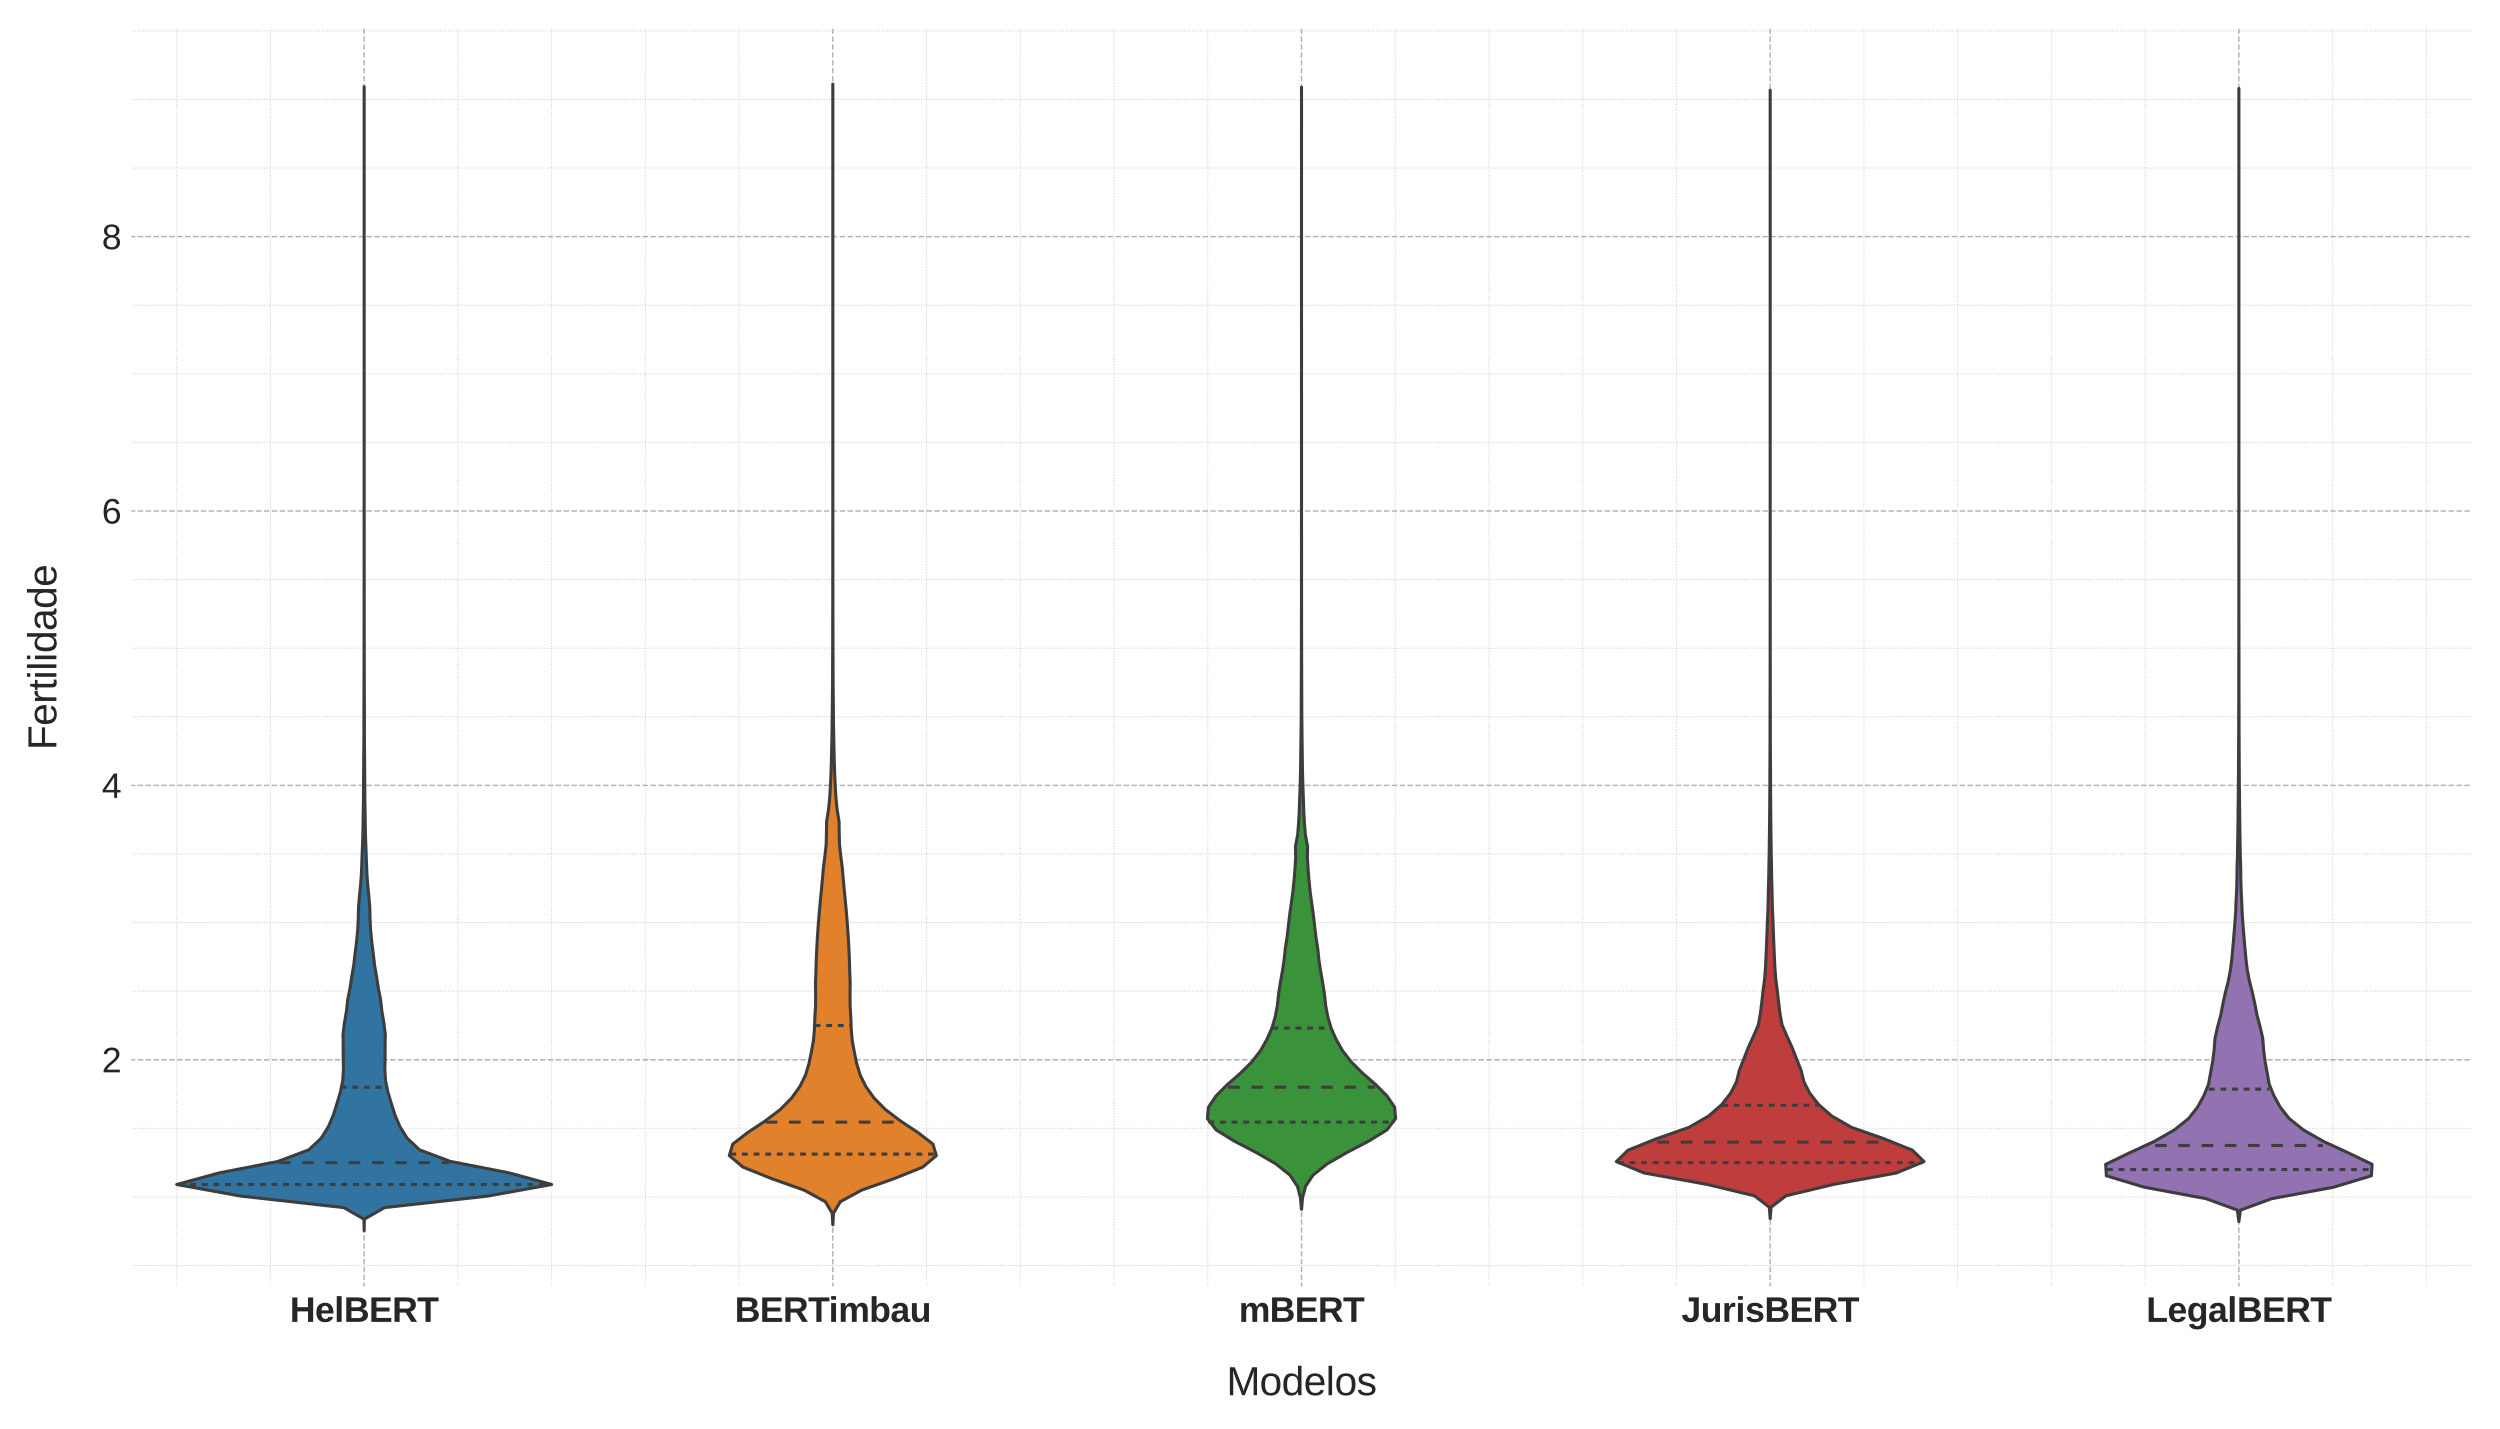 <?xml version="1.0" encoding="utf-8" standalone="no"?>
<!DOCTYPE svg PUBLIC "-//W3C//DTD SVG 1.1//EN"
  "http://www.w3.org/Graphics/SVG/1.1/DTD/svg11.dtd">
<svg xmlns:xlink="http://www.w3.org/1999/xlink" width="1008pt" height="576pt" viewBox="0 0 1008 576" xmlns="http://www.w3.org/2000/svg" version="1.1">
 <defs>
  <style type="text/css">*{stroke-linejoin: round; stroke-linecap: butt}</style>
 </defs>
 <g id="figure_1">
  <g id="patch_1">
   <path d="M 0 576 
L 1008 576 
L 1008 0 
L 0 0 
z
" style="fill: #ffffff"/>
  </g>
  <g id="axes_1">
   <g id="patch_2">
    <path d="M 52.34 519.34 
L 997.2 519.34 
L 997.2 10.8 
L 52.34 10.8 
z
" style="fill: #ffffff"/>
   </g>
   <g id="matplotlib.axis_1">
    <g id="xtick_1">
     <g id="line2d_1">
      <path d="M 146.826 519.34 
L 146.826 10.8 
" clip-path="url(#p299bca07cc)" style="fill: none; stroke-dasharray: 2.22,0.96; stroke-dashoffset: 0; stroke: #808080; stroke-opacity: 0.6; stroke-width: 0.6"/>
     </g>
     <g id="line2d_2"/>
     <g id="text_1">
      <!-- HelBERT -->
      <g style="fill: #262626" transform="translate(116.878 532.986) scale(0.14 -0.14)">
       <defs>
        <path id="LiberationSans-Bold-48" d="M 3269 0 
L 3269 1888 
L 1350 1888 
L 1350 0 
L 428 0 
L 428 4403 
L 1350 4403 
L 1350 2650 
L 3269 2650 
L 3269 4403 
L 4191 4403 
L 4191 0 
L 3269 0 
z
" transform="scale(0.016)"/>
        <path id="LiberationSans-Bold-65" d="M 1831 -63 
Q 1466 -63 1173 45 
Q 881 153 675 373 
Q 469 594 359 926 
Q 250 1259 250 1706 
Q 250 2191 379 2522 
Q 509 2853 729 3058 
Q 950 3263 1237 3353 
Q 1525 3444 1844 3444 
Q 2244 3444 2526 3305 
Q 2809 3166 2990 2916 
Q 3172 2666 3256 2317 
Q 3341 1969 3341 1547 
L 3341 1522 
L 1172 1522 
Q 1172 1309 1209 1126 
Q 1247 944 1331 811 
Q 1416 678 1550 601 
Q 1684 525 1875 525 
Q 2106 525 2253 623 
Q 2400 722 2463 928 
L 3291 856 
Q 3234 713 3132 550 
Q 3031 388 2862 252 
Q 2694 116 2442 26 
Q 2191 -63 1831 -63 
z
M 1831 2891 
Q 1697 2891 1580 2845 
Q 1463 2800 1377 2701 
Q 1291 2603 1237 2447 
Q 1184 2291 1178 2072 
L 2491 2072 
Q 2466 2481 2294 2686 
Q 2122 2891 1831 2891 
z
" transform="scale(0.016)"/>
        <path id="LiberationSans-Bold-6c" d="M 447 0 
L 447 4638 
L 1325 4638 
L 1325 0 
L 447 0 
z
" transform="scale(0.016)"/>
        <path id="LiberationSans-Bold-42" d="M 4331 1256 
Q 4331 922 4197 683 
Q 4063 444 3830 292 
Q 3597 141 3287 70 
Q 2978 0 2631 0 
L 428 0 
L 428 4403 
L 2444 4403 
Q 2834 4403 3139 4336 
Q 3444 4269 3653 4131 
Q 3863 3994 3970 3786 
Q 4078 3578 4078 3297 
Q 4078 2922 3870 2664 
Q 3663 2406 3238 2316 
Q 3772 2253 4051 1979 
Q 4331 1706 4331 1256 
z
M 3150 3172 
Q 3150 3469 2961 3594 
Q 2772 3719 2400 3719 
L 1350 3719 
L 1350 2628 
L 2406 2628 
Q 2797 2628 2973 2764 
Q 3150 2900 3150 3172 
z
M 3406 1328 
Q 3406 1503 3337 1622 
Q 3269 1741 3148 1812 
Q 3028 1884 2867 1915 
Q 2706 1947 2519 1947 
L 1350 1947 
L 1350 684 
L 2553 684 
Q 2734 684 2890 714 
Q 3047 744 3161 817 
Q 3275 891 3340 1016 
Q 3406 1141 3406 1328 
z
" transform="scale(0.016)"/>
        <path id="LiberationSans-Bold-45" d="M 428 0 
L 428 4403 
L 3891 4403 
L 3891 3691 
L 1350 3691 
L 1350 2584 
L 3700 2584 
L 3700 1872 
L 1350 1872 
L 1350 713 
L 4019 713 
L 4019 0 
L 428 0 
z
" transform="scale(0.016)"/>
        <path id="LiberationSans-Bold-52" d="M 3453 0 
L 2431 1672 
L 1350 1672 
L 1350 0 
L 428 0 
L 428 4403 
L 2628 4403 
Q 3041 4403 3348 4311 
Q 3656 4219 3862 4048 
Q 4069 3878 4170 3636 
Q 4272 3394 4272 3091 
Q 4272 2844 4198 2639 
Q 4125 2434 3995 2275 
Q 3866 2116 3687 2008 
Q 3509 1900 3300 1850 
L 4491 0 
L 3453 0 
z
M 3344 3053 
Q 3344 3375 3133 3531 
Q 2922 3688 2531 3688 
L 1350 3688 
L 1350 2388 
L 2556 2388 
Q 2763 2388 2911 2436 
Q 3059 2484 3154 2573 
Q 3250 2663 3297 2784 
Q 3344 2906 3344 3053 
z
" transform="scale(0.016)"/>
        <path id="LiberationSans-Bold-54" d="M 2416 3691 
L 2416 0 
L 1494 0 
L 1494 3691 
L 72 3691 
L 72 4403 
L 3841 4403 
L 3841 3691 
L 2416 3691 
z
" transform="scale(0.016)"/>
       </defs>
       <use xlink:href="#LiberationSans-Bold-48"/>
       <use xlink:href="#LiberationSans-Bold-65" x="72.217"/>
       <use xlink:href="#LiberationSans-Bold-6c" x="127.832"/>
       <use xlink:href="#LiberationSans-Bold-42" x="155.615"/>
       <use xlink:href="#LiberationSans-Bold-45" x="227.832"/>
       <use xlink:href="#LiberationSans-Bold-52" x="294.531"/>
       <use xlink:href="#LiberationSans-Bold-54" x="366.748"/>
      </g>
     </g>
    </g>
    <g id="xtick_2">
     <g id="line2d_3">
      <path d="M 335.798 519.34 
L 335.798 10.8 
" clip-path="url(#p299bca07cc)" style="fill: none; stroke-dasharray: 2.22,0.96; stroke-dashoffset: 0; stroke: #808080; stroke-opacity: 0.6; stroke-width: 0.6"/>
     </g>
     <g id="line2d_4"/>
     <g id="text_2">
      <!-- BERTimbau -->
      <g style="fill: #262626" transform="translate(296.252 532.986) scale(0.14 -0.14)">
       <defs>
        <path id="LiberationSans-Bold-69" d="M 447 3991 
L 447 4638 
L 1325 4638 
L 1325 3991 
L 447 3991 
z
M 447 0 
L 447 3381 
L 1325 3381 
L 1325 0 
L 447 0 
z
" transform="scale(0.016)"/>
        <path id="LiberationSans-Bold-6d" d="M 2438 0 
L 2438 1897 
Q 2438 2094 2411 2258 
Q 2384 2422 2323 2539 
Q 2263 2656 2164 2722 
Q 2066 2788 1925 2788 
Q 1791 2788 1681 2717 
Q 1572 2647 1492 2517 
Q 1413 2388 1369 2208 
Q 1325 2028 1325 1813 
L 1325 0 
L 447 0 
L 447 2625 
Q 447 2734 445 2850 
Q 444 2966 439 3070 
Q 434 3175 431 3258 
Q 428 3341 422 3381 
L 1259 3381 
Q 1266 3344 1272 3261 
Q 1278 3178 1284 3078 
Q 1291 2978 1295 2878 
Q 1300 2778 1300 2709 
L 1313 2709 
Q 1475 3097 1717 3272 
Q 1959 3447 2297 3447 
Q 2684 3447 2920 3258 
Q 3156 3069 3238 2709 
L 3256 2709 
Q 3347 2919 3451 3059 
Q 3556 3200 3682 3286 
Q 3809 3372 3957 3409 
Q 4106 3447 4281 3447 
Q 4559 3447 4751 3347 
Q 4944 3247 5064 3072 
Q 5184 2897 5239 2659 
Q 5294 2422 5294 2147 
L 5294 0 
L 4422 0 
L 4422 1897 
Q 4422 2094 4395 2258 
Q 4369 2422 4308 2539 
Q 4247 2656 4148 2722 
Q 4050 2788 3909 2788 
Q 3778 2788 3670 2720 
Q 3563 2653 3483 2529 
Q 3403 2406 3359 2234 
Q 3316 2063 3309 1853 
L 3309 0 
L 2438 0 
z
" transform="scale(0.016)"/>
        <path id="LiberationSans-Bold-62" d="M 3647 1703 
Q 3647 1319 3570 995 
Q 3494 672 3334 436 
Q 3175 200 2929 68 
Q 2684 -63 2350 -63 
Q 2200 -63 2050 -31 
Q 1900 0 1765 72 
Q 1631 144 1518 259 
Q 1406 375 1325 544 
L 1319 544 
Q 1319 478 1314 393 
Q 1309 309 1303 229 
Q 1297 150 1289 87 
Q 1281 25 1275 0 
L 422 0 
Q 431 109 439 311 
Q 447 513 447 772 
L 447 4638 
L 1325 4638 
L 1325 3344 
Q 1325 3244 1323 3148 
Q 1322 3053 1319 2972 
Q 1316 2878 1313 2794 
L 1325 2794 
Q 1484 3144 1762 3294 
Q 2041 3444 2406 3444 
Q 2731 3444 2965 3314 
Q 3200 3184 3351 2951 
Q 3503 2719 3575 2400 
Q 3647 2081 3647 1703 
z
M 2731 1703 
Q 2731 2278 2562 2556 
Q 2394 2834 2041 2834 
Q 1906 2834 1775 2781 
Q 1644 2728 1541 2595 
Q 1438 2463 1375 2239 
Q 1313 2016 1313 1675 
Q 1313 1344 1375 1125 
Q 1438 906 1538 775 
Q 1638 644 1769 591 
Q 1900 538 2034 538 
Q 2369 538 2550 814 
Q 2731 1091 2731 1703 
z
" transform="scale(0.016)"/>
        <path id="LiberationSans-Bold-61" d="M 1228 -63 
Q 984 -63 792 4 
Q 600 72 465 201 
Q 331 331 259 522 
Q 188 713 188 956 
Q 188 1256 292 1461 
Q 397 1666 578 1792 
Q 759 1919 1003 1976 
Q 1247 2034 1522 2038 
L 2250 2050 
L 2250 2222 
Q 2250 2406 2217 2529 
Q 2184 2653 2121 2731 
Q 2059 2809 1967 2842 
Q 1875 2875 1756 2875 
Q 1647 2875 1561 2853 
Q 1475 2831 1412 2776 
Q 1350 2722 1311 2630 
Q 1272 2538 1256 2397 
L 341 2441 
Q 378 2663 478 2845 
Q 578 3028 754 3162 
Q 931 3297 1189 3370 
Q 1447 3444 1794 3444 
Q 2109 3444 2356 3366 
Q 2603 3288 2775 3133 
Q 2947 2978 3037 2753 
Q 3128 2528 3128 2231 
L 3128 1000 
Q 3128 881 3139 787 
Q 3150 694 3179 630 
Q 3209 566 3264 533 
Q 3319 500 3406 500 
Q 3506 500 3600 519 
L 3600 44 
Q 3522 25 3459 9 
Q 3397 -6 3334 -15 
Q 3272 -25 3201 -31 
Q 3131 -38 3038 -38 
Q 2706 -38 2548 125 
Q 2391 288 2359 603 
L 2341 603 
Q 2166 288 1892 112 
Q 1619 -63 1228 -63 
z
M 2250 1566 
L 1800 1559 
Q 1659 1553 1532 1536 
Q 1406 1519 1311 1464 
Q 1216 1409 1159 1306 
Q 1103 1203 1103 1025 
Q 1103 784 1214 667 
Q 1325 550 1509 550 
Q 1678 550 1815 622 
Q 1953 694 2048 811 
Q 2144 928 2197 1081 
Q 2250 1234 2250 1394 
L 2250 1566 
z
" transform="scale(0.016)"/>
        <path id="LiberationSans-Bold-75" d="M 1275 3381 
L 1275 1484 
Q 1275 1288 1306 1123 
Q 1338 959 1409 842 
Q 1481 725 1595 659 
Q 1709 594 1875 594 
Q 2034 594 2164 664 
Q 2294 734 2387 864 
Q 2481 994 2532 1173 
Q 2584 1353 2584 1569 
L 2584 3381 
L 3463 3381 
L 3463 756 
Q 3463 650 3464 533 
Q 3466 416 3470 311 
Q 3475 206 3479 123 
Q 3484 41 3488 0 
L 2650 0 
Q 2647 38 2639 120 
Q 2631 203 2626 303 
Q 2622 403 2617 503 
Q 2613 603 2613 672 
L 2597 672 
Q 2422 288 2151 112 
Q 1881 -63 1509 -63 
Q 1206 -63 993 37 
Q 781 138 648 311 
Q 516 484 456 721 
Q 397 959 397 1234 
L 397 3381 
L 1275 3381 
z
" transform="scale(0.016)"/>
       </defs>
       <use xlink:href="#LiberationSans-Bold-42"/>
       <use xlink:href="#LiberationSans-Bold-45" x="72.217"/>
       <use xlink:href="#LiberationSans-Bold-52" x="138.916"/>
       <use xlink:href="#LiberationSans-Bold-54" x="211.133"/>
       <use xlink:href="#LiberationSans-Bold-69" x="270.467"/>
       <use xlink:href="#LiberationSans-Bold-6d" x="298.25"/>
       <use xlink:href="#LiberationSans-Bold-62" x="387.166"/>
       <use xlink:href="#LiberationSans-Bold-61" x="448.25"/>
       <use xlink:href="#LiberationSans-Bold-75" x="503.865"/>
      </g>
     </g>
    </g>
    <g id="xtick_3">
     <g id="line2d_5">
      <path d="M 524.77 519.34 
L 524.77 10.8 
" clip-path="url(#p299bca07cc)" style="fill: none; stroke-dasharray: 2.22,0.96; stroke-dashoffset: 0; stroke: #808080; stroke-opacity: 0.6; stroke-width: 0.6"/>
     </g>
     <g id="line2d_6"/>
     <g id="text_3">
      <!-- mBERT -->
      <g style="fill: #262626" transform="translate(499.49 532.986) scale(0.14 -0.14)">
       <use xlink:href="#LiberationSans-Bold-6d"/>
       <use xlink:href="#LiberationSans-Bold-42" x="88.916"/>
       <use xlink:href="#LiberationSans-Bold-45" x="161.133"/>
       <use xlink:href="#LiberationSans-Bold-52" x="227.832"/>
       <use xlink:href="#LiberationSans-Bold-54" x="300.049"/>
      </g>
     </g>
    </g>
    <g id="xtick_4">
     <g id="line2d_7">
      <path d="M 713.742 519.34 
L 713.742 10.8 
" clip-path="url(#p299bca07cc)" style="fill: none; stroke-dasharray: 2.22,0.96; stroke-dashoffset: 0; stroke: #808080; stroke-opacity: 0.6; stroke-width: 0.6"/>
     </g>
     <g id="line2d_8"/>
     <g id="text_4">
      <!-- JurisBERT -->
      <g style="fill: #262626" transform="translate(677.957 532.986) scale(0.14 -0.14)">
       <defs>
        <path id="LiberationSans-Bold-4a" d="M 1638 -63 
Q 1306 -63 1047 6 
Q 788 75 597 225 
Q 406 375 282 614 
Q 159 853 97 1194 
L 1013 1328 
Q 1044 1144 1100 1017 
Q 1156 891 1236 811 
Q 1316 731 1419 695 
Q 1522 659 1644 659 
Q 1919 659 2061 843 
Q 2203 1028 2203 1372 
L 2203 3681 
L 1325 3681 
L 1325 4403 
L 3122 4403 
L 3122 1394 
Q 3122 1059 3025 789 
Q 2928 519 2739 330 
Q 2550 141 2273 39 
Q 1997 -63 1638 -63 
z
" transform="scale(0.016)"/>
        <path id="LiberationSans-Bold-72" d="M 447 0 
L 447 2588 
Q 447 2697 445 2819 
Q 444 2941 439 3052 
Q 434 3163 431 3252 
Q 428 3341 422 3381 
L 1259 3381 
Q 1266 3344 1272 3251 
Q 1278 3159 1284 3050 
Q 1291 2941 1295 2833 
Q 1300 2725 1300 2659 
L 1313 2659 
Q 1378 2844 1443 2989 
Q 1509 3134 1598 3236 
Q 1688 3338 1813 3392 
Q 1938 3447 2122 3447 
Q 2200 3447 2276 3433 
Q 2353 3419 2394 3400 
L 2394 2666 
Q 2309 2684 2223 2698 
Q 2138 2713 2019 2713 
Q 1691 2713 1508 2447 
Q 1325 2181 1325 1659 
L 1325 0 
L 447 0 
z
" transform="scale(0.016)"/>
        <path id="LiberationSans-Bold-73" d="M 3297 988 
Q 3297 744 3195 550 
Q 3094 356 2900 220 
Q 2706 84 2425 10 
Q 2144 -63 1784 -63 
Q 1463 -63 1203 -16 
Q 944 31 748 139 
Q 553 247 422 419 
Q 291 591 225 844 
L 997 959 
Q 1034 819 1100 731 
Q 1166 644 1262 597 
Q 1359 550 1489 534 
Q 1619 519 1784 519 
Q 1934 519 2064 536 
Q 2194 553 2289 595 
Q 2384 638 2437 714 
Q 2491 791 2491 906 
Q 2491 1038 2414 1114 
Q 2338 1191 2205 1239 
Q 2072 1288 1892 1323 
Q 1713 1359 1509 1406 
Q 1297 1453 1090 1518 
Q 884 1584 721 1696 
Q 559 1809 459 1982 
Q 359 2156 359 2422 
Q 359 2663 453 2852 
Q 547 3041 728 3173 
Q 909 3306 1176 3376 
Q 1444 3447 1791 3447 
Q 2066 3447 2303 3395 
Q 2541 3344 2728 3233 
Q 2916 3122 3042 2950 
Q 3169 2778 3219 2534 
L 2441 2453 
Q 2419 2575 2362 2654 
Q 2306 2734 2223 2781 
Q 2141 2828 2031 2845 
Q 1922 2863 1791 2863 
Q 1478 2863 1322 2783 
Q 1166 2703 1166 2516 
Q 1166 2400 1230 2331 
Q 1294 2263 1411 2217 
Q 1528 2172 1689 2139 
Q 1850 2106 2041 2059 
Q 2275 2009 2501 1942 
Q 2728 1875 2904 1758 
Q 3081 1641 3189 1456 
Q 3297 1272 3297 988 
z
" transform="scale(0.016)"/>
       </defs>
       <use xlink:href="#LiberationSans-Bold-4a"/>
       <use xlink:href="#LiberationSans-Bold-75" x="55.615"/>
       <use xlink:href="#LiberationSans-Bold-72" x="116.699"/>
       <use xlink:href="#LiberationSans-Bold-69" x="155.615"/>
       <use xlink:href="#LiberationSans-Bold-73" x="183.398"/>
       <use xlink:href="#LiberationSans-Bold-42" x="239.014"/>
       <use xlink:href="#LiberationSans-Bold-45" x="311.23"/>
       <use xlink:href="#LiberationSans-Bold-52" x="377.93"/>
       <use xlink:href="#LiberationSans-Bold-54" x="450.146"/>
      </g>
     </g>
    </g>
    <g id="xtick_5">
     <g id="line2d_9">
      <path d="M 902.714 519.34 
L 902.714 10.8 
" clip-path="url(#p299bca07cc)" style="fill: none; stroke-dasharray: 2.22,0.96; stroke-dashoffset: 0; stroke: #808080; stroke-opacity: 0.6; stroke-width: 0.6"/>
     </g>
     <g id="line2d_10"/>
     <g id="text_5">
      <!-- LegalBERT -->
      <g style="fill: #262626" transform="translate(865.378 532.986) scale(0.14 -0.14)">
       <defs>
        <path id="LiberationSans-Bold-4c" d="M 428 0 
L 428 4403 
L 1350 4403 
L 1350 713 
L 3713 713 
L 3713 0 
L 428 0 
z
" transform="scale(0.016)"/>
        <path id="LiberationSans-Bold-67" d="M 1863 -1356 
Q 1528 -1356 1273 -1289 
Q 1019 -1222 839 -1101 
Q 659 -981 551 -814 
Q 444 -647 403 -447 
L 1281 -344 
Q 1328 -547 1483 -662 
Q 1638 -778 1888 -778 
Q 2044 -778 2173 -734 
Q 2303 -691 2395 -586 
Q 2488 -481 2539 -309 
Q 2591 -138 2591 116 
Q 2591 203 2591 293 
Q 2591 384 2594 459 
Q 2597 547 2597 628 
L 2591 628 
Q 2438 300 2161 153 
Q 1884 6 1503 6 
Q 1181 6 948 132 
Q 716 259 562 486 
Q 409 713 336 1027 
Q 263 1341 263 1719 
Q 263 2109 341 2426 
Q 419 2744 580 2972 
Q 741 3200 986 3323 
Q 1231 3447 1569 3447 
Q 1906 3447 2173 3303 
Q 2441 3159 2591 2838 
L 2606 2838 
Q 2606 2903 2611 2989 
Q 2616 3075 2622 3154 
Q 2628 3234 2636 3296 
Q 2644 3359 2650 3381 
L 3481 3381 
Q 3475 3269 3469 3066 
Q 3463 2863 3463 2600 
L 3463 103 
Q 3463 -266 3356 -539 
Q 3250 -813 3045 -994 
Q 2841 -1175 2542 -1265 
Q 2244 -1356 1863 -1356 
z
M 2597 1738 
Q 2597 2056 2534 2268 
Q 2472 2481 2372 2609 
Q 2272 2738 2142 2791 
Q 2013 2844 1881 2844 
Q 1713 2844 1583 2778 
Q 1453 2713 1362 2575 
Q 1272 2438 1225 2225 
Q 1178 2013 1178 1719 
Q 1178 1172 1353 894 
Q 1528 616 1875 616 
Q 2006 616 2136 667 
Q 2266 719 2369 848 
Q 2472 978 2534 1193 
Q 2597 1409 2597 1738 
z
" transform="scale(0.016)"/>
       </defs>
       <use xlink:href="#LiberationSans-Bold-4c"/>
       <use xlink:href="#LiberationSans-Bold-65" x="61.084"/>
       <use xlink:href="#LiberationSans-Bold-67" x="116.699"/>
       <use xlink:href="#LiberationSans-Bold-61" x="177.783"/>
       <use xlink:href="#LiberationSans-Bold-6c" x="233.398"/>
       <use xlink:href="#LiberationSans-Bold-42" x="261.182"/>
       <use xlink:href="#LiberationSans-Bold-45" x="333.398"/>
       <use xlink:href="#LiberationSans-Bold-52" x="400.098"/>
       <use xlink:href="#LiberationSans-Bold-54" x="472.314"/>
      </g>
     </g>
    </g>
    <g id="xtick_6">
     <g id="line2d_11">
      <path d="M 71.237 519.34 
L 71.237 10.8 
" clip-path="url(#p299bca07cc)" style="fill: none; stroke-dasharray: 0.4,0.66; stroke-dashoffset: 0; stroke: #808080; stroke-opacity: 0.4; stroke-width: 0.4"/>
     </g>
     <g id="line2d_12"/>
    </g>
    <g id="xtick_7">
     <g id="line2d_13">
      <path d="M 109.032 519.34 
L 109.032 10.8 
" clip-path="url(#p299bca07cc)" style="fill: none; stroke-dasharray: 0.4,0.66; stroke-dashoffset: 0; stroke: #808080; stroke-opacity: 0.4; stroke-width: 0.4"/>
     </g>
     <g id="line2d_14"/>
    </g>
    <g id="xtick_8">
     <g id="line2d_15">
      <path d="M 184.62 519.34 
L 184.62 10.8 
" clip-path="url(#p299bca07cc)" style="fill: none; stroke-dasharray: 0.4,0.66; stroke-dashoffset: 0; stroke: #808080; stroke-opacity: 0.4; stroke-width: 0.4"/>
     </g>
     <g id="line2d_16"/>
    </g>
    <g id="xtick_9">
     <g id="line2d_17">
      <path d="M 222.415 519.34 
L 222.415 10.8 
" clip-path="url(#p299bca07cc)" style="fill: none; stroke-dasharray: 0.4,0.66; stroke-dashoffset: 0; stroke: #808080; stroke-opacity: 0.4; stroke-width: 0.4"/>
     </g>
     <g id="line2d_18"/>
    </g>
    <g id="xtick_10">
     <g id="line2d_19">
      <path d="M 260.209 519.34 
L 260.209 10.8 
" clip-path="url(#p299bca07cc)" style="fill: none; stroke-dasharray: 0.4,0.66; stroke-dashoffset: 0; stroke: #808080; stroke-opacity: 0.4; stroke-width: 0.4"/>
     </g>
     <g id="line2d_20"/>
    </g>
    <g id="xtick_11">
     <g id="line2d_21">
      <path d="M 298.004 519.34 
L 298.004 10.8 
" clip-path="url(#p299bca07cc)" style="fill: none; stroke-dasharray: 0.4,0.66; stroke-dashoffset: 0; stroke: #808080; stroke-opacity: 0.4; stroke-width: 0.4"/>
     </g>
     <g id="line2d_22"/>
    </g>
    <g id="xtick_12">
     <g id="line2d_23">
      <path d="M 373.592 519.34 
L 373.592 10.8 
" clip-path="url(#p299bca07cc)" style="fill: none; stroke-dasharray: 0.4,0.66; stroke-dashoffset: 0; stroke: #808080; stroke-opacity: 0.4; stroke-width: 0.4"/>
     </g>
     <g id="line2d_24"/>
    </g>
    <g id="xtick_13">
     <g id="line2d_25">
      <path d="M 411.387 519.34 
L 411.387 10.8 
" clip-path="url(#p299bca07cc)" style="fill: none; stroke-dasharray: 0.4,0.66; stroke-dashoffset: 0; stroke: #808080; stroke-opacity: 0.4; stroke-width: 0.4"/>
     </g>
     <g id="line2d_26"/>
    </g>
    <g id="xtick_14">
     <g id="line2d_27">
      <path d="M 449.181 519.34 
L 449.181 10.8 
" clip-path="url(#p299bca07cc)" style="fill: none; stroke-dasharray: 0.4,0.66; stroke-dashoffset: 0; stroke: #808080; stroke-opacity: 0.4; stroke-width: 0.4"/>
     </g>
     <g id="line2d_28"/>
    </g>
    <g id="xtick_15">
     <g id="line2d_29">
      <path d="M 486.976 519.34 
L 486.976 10.8 
" clip-path="url(#p299bca07cc)" style="fill: none; stroke-dasharray: 0.4,0.66; stroke-dashoffset: 0; stroke: #808080; stroke-opacity: 0.4; stroke-width: 0.4"/>
     </g>
     <g id="line2d_30"/>
    </g>
    <g id="xtick_16">
     <g id="line2d_31">
      <path d="M 562.564 519.34 
L 562.564 10.8 
" clip-path="url(#p299bca07cc)" style="fill: none; stroke-dasharray: 0.4,0.66; stroke-dashoffset: 0; stroke: #808080; stroke-opacity: 0.4; stroke-width: 0.4"/>
     </g>
     <g id="line2d_32"/>
    </g>
    <g id="xtick_17">
     <g id="line2d_33">
      <path d="M 600.359 519.34 
L 600.359 10.8 
" clip-path="url(#p299bca07cc)" style="fill: none; stroke-dasharray: 0.4,0.66; stroke-dashoffset: 0; stroke: #808080; stroke-opacity: 0.4; stroke-width: 0.4"/>
     </g>
     <g id="line2d_34"/>
    </g>
    <g id="xtick_18">
     <g id="line2d_35">
      <path d="M 638.153 519.34 
L 638.153 10.8 
" clip-path="url(#p299bca07cc)" style="fill: none; stroke-dasharray: 0.4,0.66; stroke-dashoffset: 0; stroke: #808080; stroke-opacity: 0.4; stroke-width: 0.4"/>
     </g>
     <g id="line2d_36"/>
    </g>
    <g id="xtick_19">
     <g id="line2d_37">
      <path d="M 675.948 519.34 
L 675.948 10.8 
" clip-path="url(#p299bca07cc)" style="fill: none; stroke-dasharray: 0.4,0.66; stroke-dashoffset: 0; stroke: #808080; stroke-opacity: 0.4; stroke-width: 0.4"/>
     </g>
     <g id="line2d_38"/>
    </g>
    <g id="xtick_20">
     <g id="line2d_39">
      <path d="M 751.536 519.34 
L 751.536 10.8 
" clip-path="url(#p299bca07cc)" style="fill: none; stroke-dasharray: 0.4,0.66; stroke-dashoffset: 0; stroke: #808080; stroke-opacity: 0.4; stroke-width: 0.4"/>
     </g>
     <g id="line2d_40"/>
    </g>
    <g id="xtick_21">
     <g id="line2d_41">
      <path d="M 789.331 519.34 
L 789.331 10.8 
" clip-path="url(#p299bca07cc)" style="fill: none; stroke-dasharray: 0.4,0.66; stroke-dashoffset: 0; stroke: #808080; stroke-opacity: 0.4; stroke-width: 0.4"/>
     </g>
     <g id="line2d_42"/>
    </g>
    <g id="xtick_22">
     <g id="line2d_43">
      <path d="M 827.125 519.34 
L 827.125 10.8 
" clip-path="url(#p299bca07cc)" style="fill: none; stroke-dasharray: 0.4,0.66; stroke-dashoffset: 0; stroke: #808080; stroke-opacity: 0.4; stroke-width: 0.4"/>
     </g>
     <g id="line2d_44"/>
    </g>
    <g id="xtick_23">
     <g id="line2d_45">
      <path d="M 864.92 519.34 
L 864.92 10.8 
" clip-path="url(#p299bca07cc)" style="fill: none; stroke-dasharray: 0.4,0.66; stroke-dashoffset: 0; stroke: #808080; stroke-opacity: 0.4; stroke-width: 0.4"/>
     </g>
     <g id="line2d_46"/>
    </g>
    <g id="xtick_24">
     <g id="line2d_47">
      <path d="M 940.508 519.34 
L 940.508 10.8 
" clip-path="url(#p299bca07cc)" style="fill: none; stroke-dasharray: 0.4,0.66; stroke-dashoffset: 0; stroke: #808080; stroke-opacity: 0.4; stroke-width: 0.4"/>
     </g>
     <g id="line2d_48"/>
    </g>
    <g id="xtick_25">
     <g id="line2d_49">
      <path d="M 978.303 519.34 
L 978.303 10.8 
" clip-path="url(#p299bca07cc)" style="fill: none; stroke-dasharray: 0.4,0.66; stroke-dashoffset: 0; stroke: #808080; stroke-opacity: 0.4; stroke-width: 0.4"/>
     </g>
     <g id="line2d_50"/>
    </g>
    <g id="text_6">
     <!-- Modelos -->
     <g style="fill: #262626" transform="translate(494.534 562.547) scale(0.16 -0.16)">
      <defs>
       <path id="LiberationSans-4d" d="M 4269 0 
L 4269 2938 
Q 4269 3097 4272 3262 
Q 4275 3428 4281 3566 
Q 4288 3725 4297 3875 
Q 4253 3716 4206 3559 
Q 4166 3425 4117 3273 
Q 4069 3122 4022 3000 
L 2884 0 
L 2466 0 
L 1313 3000 
Q 1294 3047 1273 3109 
Q 1253 3172 1229 3242 
Q 1206 3313 1182 3386 
Q 1159 3459 1138 3531 
Q 1084 3697 1034 3875 
Q 1038 3700 1044 3528 
Q 1050 3381 1053 3220 
Q 1056 3059 1056 2938 
L 1056 0 
L 525 0 
L 525 4403 
L 1309 4403 
L 2481 1350 
Q 2503 1288 2534 1189 
Q 2566 1091 2594 987 
Q 2622 884 2645 792 
Q 2669 700 2678 650 
Q 2688 700 2713 794 
Q 2738 888 2770 991 
Q 2803 1094 2834 1191 
Q 2866 1288 2891 1350 
L 4041 4403 
L 4806 4403 
L 4806 0 
L 4269 0 
z
" transform="scale(0.016)"/>
       <path id="LiberationSans-6f" d="M 3291 1694 
Q 3291 806 2900 371 
Q 2509 -63 1766 -63 
Q 1413 -63 1134 43 
Q 856 150 664 369 
Q 472 588 370 917 
Q 269 1247 269 1694 
Q 269 3444 1784 3444 
Q 2178 3444 2464 3334 
Q 2750 3225 2933 3006 
Q 3116 2788 3203 2459 
Q 3291 2131 3291 1694 
z
M 2700 1694 
Q 2700 2088 2639 2344 
Q 2578 2600 2461 2753 
Q 2344 2906 2175 2967 
Q 2006 3028 1794 3028 
Q 1578 3028 1404 2964 
Q 1231 2900 1109 2745 
Q 988 2591 923 2334 
Q 859 2078 859 1694 
Q 859 1300 928 1042 
Q 997 784 1117 631 
Q 1238 478 1402 415 
Q 1566 353 1759 353 
Q 1975 353 2150 414 
Q 2325 475 2447 628 
Q 2569 781 2634 1040 
Q 2700 1300 2700 1694 
z
" transform="scale(0.016)"/>
       <path id="LiberationSans-64" d="M 2566 544 
Q 2409 219 2151 78 
Q 1894 -63 1513 -63 
Q 872 -63 570 368 
Q 269 800 269 1675 
Q 269 3444 1513 3444 
Q 1897 3444 2153 3303 
Q 2409 3163 2566 2856 
L 2572 2856 
Q 2572 2888 2570 2955 
Q 2569 3022 2567 3095 
Q 2566 3169 2566 3234 
Q 2566 3300 2566 3328 
L 2566 4638 
L 3128 4638 
L 3128 697 
Q 3128 575 3129 462 
Q 3131 350 3134 256 
Q 3138 163 3141 95 
Q 3144 28 3147 0 
L 2609 0 
Q 2603 31 2598 89 
Q 2594 147 2589 222 
Q 2584 297 2581 380 
Q 2578 463 2578 544 
L 2566 544 
z
M 859 1694 
Q 859 1344 903 1094 
Q 947 844 1044 683 
Q 1141 522 1291 447 
Q 1441 372 1656 372 
Q 1878 372 2048 444 
Q 2219 516 2333 677 
Q 2447 838 2506 1097 
Q 2566 1356 2566 1731 
Q 2566 2091 2506 2339 
Q 2447 2588 2331 2741 
Q 2216 2894 2048 2961 
Q 1881 3028 1663 3028 
Q 1456 3028 1306 2956 
Q 1156 2884 1056 2725 
Q 956 2566 907 2311 
Q 859 2056 859 1694 
z
" transform="scale(0.016)"/>
       <path id="LiberationSans-65" d="M 863 1572 
Q 863 1306 917 1082 
Q 972 859 1086 698 
Q 1200 538 1378 448 
Q 1556 359 1806 359 
Q 2172 359 2392 506 
Q 2613 653 2691 878 
L 3184 738 
Q 3131 597 3036 455 
Q 2941 313 2781 198 
Q 2622 84 2383 10 
Q 2144 -63 1806 -63 
Q 1056 -63 664 384 
Q 272 831 272 1713 
Q 272 2188 390 2517 
Q 509 2847 715 3053 
Q 922 3259 1197 3351 
Q 1472 3444 1784 3444 
Q 2209 3444 2495 3306 
Q 2781 3169 2954 2926 
Q 3128 2684 3201 2356 
Q 3275 2028 3275 1647 
L 3275 1572 
L 863 1572 
z
M 2694 2003 
Q 2647 2538 2422 2783 
Q 2197 3028 1775 3028 
Q 1634 3028 1479 2983 
Q 1325 2938 1194 2822 
Q 1063 2706 972 2507 
Q 881 2309 869 2003 
L 2694 2003 
z
" transform="scale(0.016)"/>
       <path id="LiberationSans-6c" d="M 431 0 
L 431 4638 
L 994 4638 
L 994 0 
L 431 0 
z
" transform="scale(0.016)"/>
       <path id="LiberationSans-73" d="M 2969 934 
Q 2969 697 2876 511 
Q 2784 325 2609 198 
Q 2434 72 2179 4 
Q 1925 -63 1597 -63 
Q 1303 -63 1067 -17 
Q 831 28 653 128 
Q 475 228 354 392 
Q 234 556 178 794 
L 675 891 
Q 747 619 972 492 
Q 1197 366 1597 366 
Q 1778 366 1929 391 
Q 2081 416 2190 477 
Q 2300 538 2361 639 
Q 2422 741 2422 891 
Q 2422 1044 2350 1142 
Q 2278 1241 2150 1306 
Q 2022 1372 1839 1420 
Q 1656 1469 1438 1528 
Q 1234 1581 1034 1647 
Q 834 1713 673 1820 
Q 513 1928 413 2087 
Q 313 2247 313 2488 
Q 313 2950 642 3192 
Q 972 3434 1603 3434 
Q 2163 3434 2492 3237 
Q 2822 3041 2909 2606 
L 2403 2544 
Q 2375 2675 2300 2764 
Q 2225 2853 2119 2908 
Q 2013 2963 1880 2986 
Q 1747 3009 1603 3009 
Q 1222 3009 1040 2893 
Q 859 2778 859 2544 
Q 859 2406 926 2317 
Q 994 2228 1114 2167 
Q 1234 2106 1403 2061 
Q 1572 2016 1775 1966 
Q 1909 1931 2050 1892 
Q 2191 1853 2323 1798 
Q 2456 1744 2573 1670 
Q 2691 1597 2778 1494 
Q 2866 1391 2917 1253 
Q 2969 1116 2969 934 
z
" transform="scale(0.016)"/>
      </defs>
      <use xlink:href="#LiberationSans-4d"/>
      <use xlink:href="#LiberationSans-6f" x="83.301"/>
      <use xlink:href="#LiberationSans-64" x="138.916"/>
      <use xlink:href="#LiberationSans-65" x="194.531"/>
      <use xlink:href="#LiberationSans-6c" x="250.146"/>
      <use xlink:href="#LiberationSans-6f" x="272.363"/>
      <use xlink:href="#LiberationSans-73" x="327.979"/>
     </g>
    </g>
   </g>
   <g id="matplotlib.axis_2">
    <g id="ytick_1">
     <g id="line2d_51">
      <path d="M 52.34 427.299 
L 997.2 427.299 
" clip-path="url(#p299bca07cc)" style="fill: none; stroke-dasharray: 2.22,0.96; stroke-dashoffset: 0; stroke: #808080; stroke-opacity: 0.6; stroke-width: 0.6"/>
     </g>
     <g id="line2d_52"/>
     <g id="text_7">
      <!-- 2 -->
      <g style="fill: #262626" transform="translate(41.055 432.372) scale(0.14 -0.14)">
       <defs>
        <path id="LiberationSans-32" d="M 322 0 
L 322 397 
Q 481 763 711 1042 
Q 941 1322 1194 1548 
Q 1447 1775 1695 1969 
Q 1944 2163 2144 2356 
Q 2344 2550 2467 2762 
Q 2591 2975 2591 3244 
Q 2591 3431 2534 3573 
Q 2478 3716 2372 3812 
Q 2266 3909 2117 3957 
Q 1969 4006 1788 4006 
Q 1619 4006 1470 3959 
Q 1322 3913 1206 3819 
Q 1091 3725 1017 3586 
Q 944 3447 922 3263 
L 347 3316 
Q 375 3553 478 3762 
Q 581 3972 762 4130 
Q 944 4288 1198 4378 
Q 1453 4469 1788 4469 
Q 2116 4469 2372 4391 
Q 2628 4313 2804 4159 
Q 2981 4006 3075 3781 
Q 3169 3556 3169 3263 
Q 3169 3041 3089 2841 
Q 3009 2641 2876 2459 
Q 2744 2278 2569 2109 
Q 2394 1941 2203 1780 
Q 2013 1619 1819 1461 
Q 1625 1303 1454 1143 
Q 1284 984 1150 820 
Q 1016 656 941 478 
L 3238 478 
L 3238 0 
L 322 0 
z
" transform="scale(0.016)"/>
       </defs>
       <use xlink:href="#LiberationSans-32"/>
      </g>
     </g>
    </g>
    <g id="ytick_2">
     <g id="line2d_53">
      <path d="M 52.34 316.666 
L 997.2 316.666 
" clip-path="url(#p299bca07cc)" style="fill: none; stroke-dasharray: 2.22,0.96; stroke-dashoffset: 0; stroke: #808080; stroke-opacity: 0.6; stroke-width: 0.6"/>
     </g>
     <g id="line2d_54"/>
     <g id="text_8">
      <!-- 4 -->
      <g style="fill: #262626" transform="translate(41.055 321.739) scale(0.14 -0.14)">
       <defs>
        <path id="LiberationSans-34" d="M 2753 997 
L 2753 0 
L 2222 0 
L 2222 997 
L 147 997 
L 147 1434 
L 2163 4403 
L 2753 4403 
L 2753 1441 
L 3372 1441 
L 3372 997 
L 2753 997 
z
M 2222 3769 
Q 2216 3753 2191 3708 
Q 2166 3663 2134 3606 
Q 2103 3550 2070 3492 
Q 2038 3434 2013 3397 
L 884 1734 
Q 869 1709 839 1668 
Q 809 1628 778 1586 
Q 747 1544 715 1503 
Q 684 1463 666 1441 
L 2222 1441 
L 2222 3769 
z
" transform="scale(0.016)"/>
       </defs>
       <use xlink:href="#LiberationSans-34"/>
      </g>
     </g>
    </g>
    <g id="ytick_3">
     <g id="line2d_55">
      <path d="M 52.34 206.034 
L 997.2 206.034 
" clip-path="url(#p299bca07cc)" style="fill: none; stroke-dasharray: 2.22,0.96; stroke-dashoffset: 0; stroke: #808080; stroke-opacity: 0.6; stroke-width: 0.6"/>
     </g>
     <g id="line2d_56"/>
     <g id="text_9">
      <!-- 6 -->
      <g style="fill: #262626" transform="translate(41.055 211.106) scale(0.14 -0.14)">
       <defs>
        <path id="LiberationSans-36" d="M 3278 1441 
Q 3278 1109 3186 832 
Q 3094 556 2914 357 
Q 2734 159 2468 48 
Q 2203 -63 1856 -63 
Q 1472 -63 1184 84 
Q 897 231 706 507 
Q 516 784 420 1186 
Q 325 1588 325 2100 
Q 325 2688 433 3131 
Q 541 3575 744 3872 
Q 947 4169 1239 4319 
Q 1531 4469 1900 4469 
Q 2125 4469 2322 4422 
Q 2519 4375 2680 4270 
Q 2841 4166 2962 3994 
Q 3084 3822 3156 3572 
L 2619 3475 
Q 2531 3759 2339 3886 
Q 2147 4013 1894 4013 
Q 1663 4013 1475 3903 
Q 1288 3794 1156 3576 
Q 1025 3359 954 3031 
Q 884 2703 884 2266 
Q 1038 2550 1316 2698 
Q 1594 2847 1953 2847 
Q 2253 2847 2497 2750 
Q 2741 2653 2914 2470 
Q 3088 2288 3183 2027 
Q 3278 1766 3278 1441 
z
M 2706 1416 
Q 2706 1644 2650 1828 
Q 2594 2013 2481 2142 
Q 2369 2272 2203 2342 
Q 2038 2413 1819 2413 
Q 1666 2413 1509 2367 
Q 1353 2322 1226 2220 
Q 1100 2119 1020 1953 
Q 941 1788 941 1550 
Q 941 1306 1003 1095 
Q 1066 884 1183 728 
Q 1300 572 1465 481 
Q 1631 391 1838 391 
Q 2041 391 2202 461 
Q 2363 531 2475 664 
Q 2588 797 2647 987 
Q 2706 1178 2706 1416 
z
" transform="scale(0.016)"/>
       </defs>
       <use xlink:href="#LiberationSans-36"/>
      </g>
     </g>
    </g>
    <g id="ytick_4">
     <g id="line2d_57">
      <path d="M 52.34 95.401 
L 997.2 95.401 
" clip-path="url(#p299bca07cc)" style="fill: none; stroke-dasharray: 2.22,0.96; stroke-dashoffset: 0; stroke: #808080; stroke-opacity: 0.6; stroke-width: 0.6"/>
     </g>
     <g id="line2d_58"/>
     <g id="text_10">
      <!-- 8 -->
      <g style="fill: #262626" transform="translate(41.055 100.474) scale(0.14 -0.14)">
       <defs>
        <path id="LiberationSans-38" d="M 3281 1228 
Q 3281 947 3192 711 
Q 3103 475 2920 303 
Q 2738 131 2453 34 
Q 2169 -63 1781 -63 
Q 1394 -63 1111 34 
Q 828 131 642 301 
Q 456 472 367 708 
Q 278 944 278 1222 
Q 278 1463 351 1650 
Q 425 1838 548 1973 
Q 672 2109 830 2192 
Q 988 2275 1156 2303 
L 1156 2316 
Q 972 2359 826 2456 
Q 681 2553 582 2689 
Q 484 2825 432 2990 
Q 381 3156 381 3341 
Q 381 3572 470 3776 
Q 559 3981 734 4136 
Q 909 4291 1168 4380 
Q 1428 4469 1769 4469 
Q 2128 4469 2392 4378 
Q 2656 4288 2829 4133 
Q 3003 3978 3087 3772 
Q 3172 3566 3172 3334 
Q 3172 3153 3120 2987 
Q 3069 2822 2970 2686 
Q 2872 2550 2726 2454 
Q 2581 2359 2391 2322 
L 2391 2309 
Q 2581 2278 2743 2195 
Q 2906 2113 3025 1977 
Q 3144 1841 3212 1653 
Q 3281 1466 3281 1228 
z
M 2588 3303 
Q 2588 3469 2545 3606 
Q 2503 3744 2406 3842 
Q 2309 3941 2153 3995 
Q 1997 4050 1769 4050 
Q 1547 4050 1394 3995 
Q 1241 3941 1142 3842 
Q 1044 3744 1000 3606 
Q 956 3469 956 3303 
Q 956 3172 990 3034 
Q 1025 2897 1115 2784 
Q 1206 2672 1365 2600 
Q 1525 2528 1775 2528 
Q 2041 2528 2202 2600 
Q 2363 2672 2448 2784 
Q 2534 2897 2561 3034 
Q 2588 3172 2588 3303 
z
M 2697 1281 
Q 2697 1441 2653 1589 
Q 2609 1738 2503 1852 
Q 2397 1966 2217 2036 
Q 2038 2106 1769 2106 
Q 1522 2106 1348 2036 
Q 1175 1966 1067 1850 
Q 959 1734 909 1582 
Q 859 1431 859 1269 
Q 859 1066 909 898 
Q 959 731 1068 611 
Q 1178 491 1356 425 
Q 1534 359 1788 359 
Q 2044 359 2219 425 
Q 2394 491 2500 611 
Q 2606 731 2651 901 
Q 2697 1072 2697 1281 
z
" transform="scale(0.016)"/>
       </defs>
       <use xlink:href="#LiberationSans-38"/>
      </g>
     </g>
    </g>
    <g id="ytick_5">
     <g id="line2d_59">
      <path d="M 52.34 510.273 
L 997.2 510.273 
" clip-path="url(#p299bca07cc)" style="fill: none; stroke-dasharray: 0.4,0.66; stroke-dashoffset: 0; stroke: #808080; stroke-opacity: 0.4; stroke-width: 0.4"/>
     </g>
     <g id="line2d_60"/>
    </g>
    <g id="ytick_6">
     <g id="line2d_61">
      <path d="M 52.34 482.615 
L 997.2 482.615 
" clip-path="url(#p299bca07cc)" style="fill: none; stroke-dasharray: 0.4,0.66; stroke-dashoffset: 0; stroke: #808080; stroke-opacity: 0.4; stroke-width: 0.4"/>
     </g>
     <g id="line2d_62"/>
    </g>
    <g id="ytick_7">
     <g id="line2d_63">
      <path d="M 52.34 454.957 
L 997.2 454.957 
" clip-path="url(#p299bca07cc)" style="fill: none; stroke-dasharray: 0.4,0.66; stroke-dashoffset: 0; stroke: #808080; stroke-opacity: 0.4; stroke-width: 0.4"/>
     </g>
     <g id="line2d_64"/>
    </g>
    <g id="ytick_8">
     <g id="line2d_65">
      <path d="M 52.34 399.641 
L 997.2 399.641 
" clip-path="url(#p299bca07cc)" style="fill: none; stroke-dasharray: 0.4,0.66; stroke-dashoffset: 0; stroke: #808080; stroke-opacity: 0.4; stroke-width: 0.4"/>
     </g>
     <g id="line2d_66"/>
    </g>
    <g id="ytick_9">
     <g id="line2d_67">
      <path d="M 52.34 371.982 
L 997.2 371.982 
" clip-path="url(#p299bca07cc)" style="fill: none; stroke-dasharray: 0.4,0.66; stroke-dashoffset: 0; stroke: #808080; stroke-opacity: 0.4; stroke-width: 0.4"/>
     </g>
     <g id="line2d_68"/>
    </g>
    <g id="ytick_10">
     <g id="line2d_69">
      <path d="M 52.34 344.324 
L 997.2 344.324 
" clip-path="url(#p299bca07cc)" style="fill: none; stroke-dasharray: 0.4,0.66; stroke-dashoffset: 0; stroke: #808080; stroke-opacity: 0.4; stroke-width: 0.4"/>
     </g>
     <g id="line2d_70"/>
    </g>
    <g id="ytick_11">
     <g id="line2d_71">
      <path d="M 52.34 289.008 
L 997.2 289.008 
" clip-path="url(#p299bca07cc)" style="fill: none; stroke-dasharray: 0.4,0.66; stroke-dashoffset: 0; stroke: #808080; stroke-opacity: 0.4; stroke-width: 0.4"/>
     </g>
     <g id="line2d_72"/>
    </g>
    <g id="ytick_12">
     <g id="line2d_73">
      <path d="M 52.34 261.35 
L 997.2 261.35 
" clip-path="url(#p299bca07cc)" style="fill: none; stroke-dasharray: 0.4,0.66; stroke-dashoffset: 0; stroke: #808080; stroke-opacity: 0.4; stroke-width: 0.4"/>
     </g>
     <g id="line2d_74"/>
    </g>
    <g id="ytick_13">
     <g id="line2d_75">
      <path d="M 52.34 233.692 
L 997.2 233.692 
" clip-path="url(#p299bca07cc)" style="fill: none; stroke-dasharray: 0.4,0.66; stroke-dashoffset: 0; stroke: #808080; stroke-opacity: 0.4; stroke-width: 0.4"/>
     </g>
     <g id="line2d_76"/>
    </g>
    <g id="ytick_14">
     <g id="line2d_77">
      <path d="M 52.34 178.375 
L 997.2 178.375 
" clip-path="url(#p299bca07cc)" style="fill: none; stroke-dasharray: 0.4,0.66; stroke-dashoffset: 0; stroke: #808080; stroke-opacity: 0.4; stroke-width: 0.4"/>
     </g>
     <g id="line2d_78"/>
    </g>
    <g id="ytick_15">
     <g id="line2d_79">
      <path d="M 52.34 150.717 
L 997.2 150.717 
" clip-path="url(#p299bca07cc)" style="fill: none; stroke-dasharray: 0.4,0.66; stroke-dashoffset: 0; stroke: #808080; stroke-opacity: 0.4; stroke-width: 0.4"/>
     </g>
     <g id="line2d_80"/>
    </g>
    <g id="ytick_16">
     <g id="line2d_81">
      <path d="M 52.34 123.059 
L 997.2 123.059 
" clip-path="url(#p299bca07cc)" style="fill: none; stroke-dasharray: 0.4,0.66; stroke-dashoffset: 0; stroke: #808080; stroke-opacity: 0.4; stroke-width: 0.4"/>
     </g>
     <g id="line2d_82"/>
    </g>
    <g id="ytick_17">
     <g id="line2d_83">
      <path d="M 52.34 67.743 
L 997.2 67.743 
" clip-path="url(#p299bca07cc)" style="fill: none; stroke-dasharray: 0.4,0.66; stroke-dashoffset: 0; stroke: #808080; stroke-opacity: 0.4; stroke-width: 0.4"/>
     </g>
     <g id="line2d_84"/>
    </g>
    <g id="ytick_18">
     <g id="line2d_85">
      <path d="M 52.34 40.085 
L 997.2 40.085 
" clip-path="url(#p299bca07cc)" style="fill: none; stroke-dasharray: 0.4,0.66; stroke-dashoffset: 0; stroke: #808080; stroke-opacity: 0.4; stroke-width: 0.4"/>
     </g>
     <g id="line2d_86"/>
    </g>
    <g id="ytick_19">
     <g id="line2d_87">
      <path d="M 52.34 12.426 
L 997.2 12.426 
" clip-path="url(#p299bca07cc)" style="fill: none; stroke-dasharray: 0.4,0.66; stroke-dashoffset: 0; stroke: #808080; stroke-opacity: 0.4; stroke-width: 0.4"/>
     </g>
     <g id="line2d_88"/>
    </g>
    <g id="text_11">
     <!-- Fertilidade -->
     <g style="fill: #262626" transform="translate(22.735 302.419) rotate(-90) scale(0.16 -0.16)">
      <defs>
       <path id="LiberationSans-46" d="M 1122 3916 
L 1122 2278 
L 3578 2278 
L 3578 1784 
L 1122 1784 
L 1122 0 
L 525 0 
L 525 4403 
L 3653 4403 
L 3653 3916 
L 1122 3916 
z
" transform="scale(0.016)"/>
       <path id="LiberationSans-72" d="M 444 0 
L 444 2594 
Q 444 2700 442 2811 
Q 441 2922 437 3025 
Q 434 3128 431 3218 
Q 428 3309 425 3381 
L 956 3381 
Q 959 3309 964 3217 
Q 969 3125 973 3028 
Q 978 2931 979 2842 
Q 981 2753 981 2691 
L 994 2691 
Q 1053 2884 1120 3026 
Q 1188 3169 1278 3261 
Q 1369 3353 1494 3398 
Q 1619 3444 1797 3444 
Q 1866 3444 1928 3433 
Q 1991 3422 2025 3413 
L 2025 2897 
Q 1969 2913 1894 2920 
Q 1819 2928 1725 2928 
Q 1531 2928 1395 2840 
Q 1259 2753 1173 2598 
Q 1088 2444 1047 2230 
Q 1006 2016 1006 1763 
L 1006 0 
L 444 0 
z
" transform="scale(0.016)"/>
       <path id="LiberationSans-74" d="M 1731 25 
Q 1603 -9 1470 -29 
Q 1338 -50 1163 -50 
Q 488 -50 488 716 
L 488 2972 
L 97 2972 
L 97 3381 
L 509 3381 
L 675 4138 
L 1050 4138 
L 1050 3381 
L 1675 3381 
L 1675 2972 
L 1050 2972 
L 1050 838 
Q 1050 594 1129 495 
Q 1209 397 1406 397 
Q 1488 397 1564 409 
Q 1641 422 1731 441 
L 1731 25 
z
" transform="scale(0.016)"/>
       <path id="LiberationSans-69" d="M 428 4100 
L 428 4638 
L 991 4638 
L 991 4100 
L 428 4100 
z
M 428 0 
L 428 3381 
L 991 3381 
L 991 0 
L 428 0 
z
" transform="scale(0.016)"/>
       <path id="LiberationSans-61" d="M 1294 -63 
Q 784 -63 528 206 
Q 272 475 272 944 
Q 272 1278 398 1492 
Q 525 1706 729 1828 
Q 934 1950 1196 1997 
Q 1459 2044 1731 2050 
L 2491 2063 
L 2491 2247 
Q 2491 2456 2447 2603 
Q 2403 2750 2312 2840 
Q 2222 2931 2086 2973 
Q 1950 3016 1766 3016 
Q 1603 3016 1472 2992 
Q 1341 2969 1244 2908 
Q 1147 2847 1087 2742 
Q 1028 2638 1009 2478 
L 422 2531 
Q 453 2731 540 2898 
Q 628 3066 789 3187 
Q 950 3309 1192 3376 
Q 1434 3444 1778 3444 
Q 2416 3444 2737 3151 
Q 3059 2859 3059 2306 
L 3059 850 
Q 3059 600 3125 473 
Q 3191 347 3375 347 
Q 3422 347 3469 353 
Q 3516 359 3559 369 
L 3559 19 
Q 3453 -6 3348 -18 
Q 3244 -31 3125 -31 
Q 2966 -31 2852 11 
Q 2738 53 2666 139 
Q 2594 225 2556 351 
Q 2519 478 2509 647 
L 2491 647 
Q 2400 484 2292 353 
Q 2184 222 2040 130 
Q 1897 38 1714 -12 
Q 1531 -63 1294 -63 
z
M 1422 359 
Q 1691 359 1892 457 
Q 2094 556 2226 709 
Q 2359 863 2425 1044 
Q 2491 1225 2491 1391 
L 2491 1669 
L 1875 1656 
Q 1669 1653 1483 1626 
Q 1297 1600 1156 1522 
Q 1016 1444 933 1303 
Q 850 1163 850 934 
Q 850 659 998 509 
Q 1147 359 1422 359 
z
" transform="scale(0.016)"/>
      </defs>
      <use xlink:href="#LiberationSans-46"/>
      <use xlink:href="#LiberationSans-65" x="61.084"/>
      <use xlink:href="#LiberationSans-72" x="116.699"/>
      <use xlink:href="#LiberationSans-74" x="150"/>
      <use xlink:href="#LiberationSans-69" x="177.783"/>
      <use xlink:href="#LiberationSans-6c" x="200"/>
      <use xlink:href="#LiberationSans-69" x="222.217"/>
      <use xlink:href="#LiberationSans-64" x="244.434"/>
      <use xlink:href="#LiberationSans-61" x="300.049"/>
      <use xlink:href="#LiberationSans-64" x="355.664"/>
      <use xlink:href="#LiberationSans-65" x="411.279"/>
     </g>
    </g>
   </g>
   <g id="PolyCollection_1">
    <defs>
     <path id="m62dfa8aee8" d="M 146.826 -79.775 
L 146.826 -79.775 
L 146.751 -84.434 
L 138.616 -89.093 
L 96.947 -93.752 
L 71.237 -98.411 
L 88.297 -103.07 
L 112.123 -107.729 
L 124.495 -112.388 
L 129.473 -117.047 
L 132.389 -121.706 
L 134.383 -126.365 
L 135.856 -131.024 
L 137.258 -135.683 
L 138.217 -140.342 
L 138.482 -145.001 
L 138.389 -149.66 
L 138.382 -154.319 
L 138.311 -158.978 
L 138.883 -163.637 
L 139.687 -168.296 
L 140.207 -172.955 
L 141.121 -177.614 
L 141.835 -182.273 
L 142.641 -186.932 
L 143.169 -191.591 
L 143.76 -196.25 
L 144.216 -200.909 
L 144.461 -205.568 
L 144.555 -210.227 
L 144.954 -214.886 
L 145.433 -219.545 
L 145.75 -224.204 
L 145.917 -228.863 
L 146.097 -233.522 
L 146.271 -238.181 
L 146.379 -242.84 
L 146.432 -247.499 
L 146.532 -252.158 
L 146.562 -256.817 
L 146.6 -261.476 
L 146.625 -266.135 
L 146.656 -270.794 
L 146.7 -275.453 
L 146.729 -280.112 
L 146.723 -284.771 
L 146.728 -289.43 
L 146.752 -294.089 
L 146.768 -298.748 
L 146.775 -303.407 
L 146.78 -308.066 
L 146.789 -312.725 
L 146.793 -317.384 
L 146.8 -322.043 
L 146.804 -326.701 
L 146.808 -331.36 
L 146.81 -336.019 
L 146.813 -340.678 
L 146.816 -345.337 
L 146.817 -349.996 
L 146.82 -354.655 
L 146.818 -359.314 
L 146.817 -363.973 
L 146.819 -368.632 
L 146.821 -373.291 
L 146.822 -377.95 
L 146.822 -382.609 
L 146.821 -387.268 
L 146.823 -391.927 
L 146.823 -396.586 
L 146.821 -401.245 
L 146.823 -405.904 
L 146.822 -410.563 
L 146.821 -415.222 
L 146.822 -419.881 
L 146.824 -424.54 
L 146.825 -429.199 
L 146.825 -433.858 
L 146.824 -438.517 
L 146.825 -443.176 
L 146.826 -447.835 
L 146.826 -452.494 
L 146.825 -457.153 
L 146.826 -461.812 
L 146.825 -466.471 
L 146.826 -471.13 
L 146.826 -475.789 
L 146.826 -480.448 
L 146.826 -485.107 
L 146.826 -489.766 
L 146.826 -494.425 
L 146.826 -499.084 
L 146.826 -503.743 
L 146.826 -508.402 
L 146.826 -513.061 
L 146.826 -517.72 
L 146.825 -522.379 
L 146.826 -527.038 
L 146.826 -531.697 
L 146.825 -536.356 
L 146.826 -541.015 
L 146.826 -541.015 
L 146.826 -541.015 
L 146.827 -536.356 
L 146.826 -531.697 
L 146.826 -527.038 
L 146.827 -522.379 
L 146.826 -517.72 
L 146.826 -513.061 
L 146.826 -508.402 
L 146.826 -503.743 
L 146.826 -499.084 
L 146.826 -494.425 
L 146.826 -489.766 
L 146.826 -485.107 
L 146.826 -480.448 
L 146.826 -475.789 
L 146.826 -471.13 
L 146.827 -466.471 
L 146.826 -461.812 
L 146.827 -457.153 
L 146.826 -452.494 
L 146.826 -447.835 
L 146.827 -443.176 
L 146.828 -438.517 
L 146.827 -433.858 
L 146.827 -429.199 
L 146.828 -424.54 
L 146.83 -419.881 
L 146.831 -415.222 
L 146.83 -410.563 
L 146.829 -405.904 
L 146.831 -401.245 
L 146.829 -396.586 
L 146.829 -391.927 
L 146.831 -387.268 
L 146.83 -382.609 
L 146.83 -377.95 
L 146.831 -373.291 
L 146.833 -368.632 
L 146.835 -363.973 
L 146.834 -359.314 
L 146.832 -354.655 
L 146.835 -349.996 
L 146.836 -345.337 
L 146.839 -340.678 
L 146.842 -336.019 
L 146.844 -331.36 
L 146.848 -326.701 
L 146.852 -322.043 
L 146.859 -317.384 
L 146.863 -312.725 
L 146.872 -308.066 
L 146.877 -303.407 
L 146.884 -298.748 
L 146.9 -294.089 
L 146.924 -289.43 
L 146.929 -284.771 
L 146.923 -280.112 
L 146.952 -275.453 
L 146.996 -270.794 
L 147.027 -266.135 
L 147.052 -261.476 
L 147.09 -256.817 
L 147.12 -252.158 
L 147.22 -247.499 
L 147.273 -242.84 
L 147.381 -238.181 
L 147.555 -233.522 
L 147.735 -228.863 
L 147.902 -224.204 
L 148.219 -219.545 
L 148.698 -214.886 
L 149.097 -210.227 
L 149.191 -205.568 
L 149.436 -200.909 
L 149.892 -196.25 
L 150.483 -191.591 
L 151.011 -186.932 
L 151.817 -182.273 
L 152.531 -177.614 
L 153.445 -172.955 
L 153.965 -168.296 
L 154.769 -163.637 
L 155.341 -158.978 
L 155.27 -154.319 
L 155.263 -149.66 
L 155.17 -145.001 
L 155.435 -140.342 
L 156.394 -135.683 
L 157.796 -131.024 
L 159.269 -126.365 
L 161.263 -121.706 
L 164.179 -117.047 
L 169.157 -112.388 
L 181.529 -107.729 
L 205.355 -103.07 
L 222.415 -98.411 
L 196.705 -93.752 
L 155.036 -89.093 
L 146.901 -84.434 
L 146.826 -79.775 
z
" style="stroke: #3d3d3d; stroke-width: 1.25"/>
    </defs>
    <g clip-path="url(#p299bca07cc)">
     <use xlink:href="#m62dfa8aee8" x="0" y="576" style="fill: #3274a1; stroke: #3d3d3d; stroke-width: 1.25"/>
    </g>
   </g>
   <g id="PolyCollection_2">
    <defs>
     <path id="mf5d586c362" d="M 335.801 -82.187 
L 335.795 -82.187 
L 335.539 -86.832 
L 332.774 -91.478 
L 324.23 -96.123 
L 311.122 -100.769 
L 299.581 -105.414 
L 294.063 -110.06 
L 295.435 -114.705 
L 301.46 -119.35 
L 308.482 -123.996 
L 314.614 -128.641 
L 319.198 -133.287 
L 322.515 -137.932 
L 324.797 -142.578 
L 326.19 -147.223 
L 327.142 -151.868 
L 327.993 -156.514 
L 328.385 -161.159 
L 328.554 -165.805 
L 328.833 -170.45 
L 328.859 -175.096 
L 328.816 -179.741 
L 328.987 -184.386 
L 329.125 -189.032 
L 329.329 -193.677 
L 329.586 -198.323 
L 329.922 -202.968 
L 330.287 -207.614 
L 330.716 -212.259 
L 331.165 -216.904 
L 331.603 -221.55 
L 331.994 -226.195 
L 332.605 -230.841 
L 333.109 -235.486 
L 333.229 -240.132 
L 333.293 -244.777 
L 334.053 -249.422 
L 334.52 -254.068 
L 334.809 -258.713 
L 335.03 -263.359 
L 335.19 -268.004 
L 335.302 -272.65 
L 335.406 -277.295 
L 335.495 -281.94 
L 335.554 -286.586 
L 335.587 -291.231 
L 335.643 -295.877 
L 335.687 -300.522 
L 335.706 -305.168 
L 335.719 -309.813 
L 335.738 -314.459 
L 335.749 -319.104 
L 335.757 -323.749 
L 335.765 -328.395 
L 335.774 -333.04 
L 335.78 -337.686 
L 335.781 -342.331 
L 335.783 -346.977 
L 335.784 -351.622 
L 335.782 -356.267 
L 335.787 -360.913 
L 335.791 -365.558 
L 335.791 -370.204 
L 335.792 -374.849 
L 335.793 -379.495 
L 335.795 -384.14 
L 335.795 -388.785 
L 335.793 -393.431 
L 335.795 -398.076 
L 335.796 -402.722 
L 335.797 -407.367 
L 335.797 -412.013 
L 335.796 -416.658 
L 335.796 -421.303 
L 335.798 -425.949 
L 335.797 -430.594 
L 335.796 -435.24 
L 335.796 -439.885 
L 335.796 -444.531 
L 335.797 -449.176 
L 335.798 -453.821 
L 335.798 -458.467 
L 335.798 -463.112 
L 335.798 -467.758 
L 335.798 -472.403 
L 335.797 -477.049 
L 335.798 -481.694 
L 335.798 -486.339 
L 335.798 -490.985 
L 335.798 -495.63 
L 335.798 -500.276 
L 335.798 -504.921 
L 335.798 -509.567 
L 335.797 -514.212 
L 335.798 -518.857 
L 335.797 -523.503 
L 335.798 -528.148 
L 335.798 -532.794 
L 335.797 -537.439 
L 335.798 -542.085 
L 335.798 -542.085 
L 335.798 -542.085 
L 335.799 -537.439 
L 335.798 -532.794 
L 335.798 -528.148 
L 335.799 -523.503 
L 335.798 -518.857 
L 335.799 -514.212 
L 335.798 -509.567 
L 335.798 -504.921 
L 335.798 -500.276 
L 335.798 -495.63 
L 335.798 -490.985 
L 335.798 -486.339 
L 335.798 -481.694 
L 335.799 -477.049 
L 335.798 -472.403 
L 335.798 -467.758 
L 335.798 -463.112 
L 335.798 -458.467 
L 335.798 -453.821 
L 335.799 -449.176 
L 335.8 -444.531 
L 335.8 -439.885 
L 335.8 -435.24 
L 335.799 -430.594 
L 335.798 -425.949 
L 335.8 -421.303 
L 335.8 -416.658 
L 335.799 -412.013 
L 335.799 -407.367 
L 335.8 -402.722 
L 335.801 -398.076 
L 335.803 -393.431 
L 335.801 -388.785 
L 335.801 -384.14 
L 335.803 -379.495 
L 335.804 -374.849 
L 335.805 -370.204 
L 335.805 -365.558 
L 335.809 -360.913 
L 335.814 -356.267 
L 335.812 -351.622 
L 335.813 -346.977 
L 335.815 -342.331 
L 335.816 -337.686 
L 335.822 -333.04 
L 335.831 -328.395 
L 335.839 -323.749 
L 335.847 -319.104 
L 335.858 -314.459 
L 335.877 -309.813 
L 335.89 -305.168 
L 335.909 -300.522 
L 335.953 -295.877 
L 336.009 -291.231 
L 336.042 -286.586 
L 336.101 -281.94 
L 336.19 -277.295 
L 336.294 -272.65 
L 336.406 -268.004 
L 336.566 -263.359 
L 336.787 -258.713 
L 337.076 -254.068 
L 337.543 -249.422 
L 338.303 -244.777 
L 338.367 -240.132 
L 338.487 -235.486 
L 338.991 -230.841 
L 339.602 -226.195 
L 339.993 -221.55 
L 340.431 -216.904 
L 340.88 -212.259 
L 341.309 -207.614 
L 341.674 -202.968 
L 342.01 -198.323 
L 342.267 -193.677 
L 342.471 -189.032 
L 342.609 -184.386 
L 342.78 -179.741 
L 342.737 -175.096 
L 342.763 -170.45 
L 343.042 -165.805 
L 343.211 -161.159 
L 343.603 -156.514 
L 344.454 -151.868 
L 345.406 -147.223 
L 346.799 -142.578 
L 349.081 -137.932 
L 352.398 -133.287 
L 356.982 -128.641 
L 363.114 -123.996 
L 370.136 -119.35 
L 376.161 -114.705 
L 377.533 -110.06 
L 372.015 -105.414 
L 360.474 -100.769 
L 347.366 -96.123 
L 338.822 -91.478 
L 336.057 -86.832 
L 335.801 -82.187 
z
" style="stroke: #3d3d3d; stroke-width: 1.25"/>
    </defs>
    <g clip-path="url(#p299bca07cc)">
     <use xlink:href="#mf5d586c362" x="0" y="576" style="fill: #e1812c; stroke: #3d3d3d; stroke-width: 1.25"/>
    </g>
   </g>
   <g id="PolyCollection_3">
    <defs>
     <path id="m543fc01832" d="M 524.805 -88.446 
L 524.735 -88.446 
L 524.364 -93.015 
L 523.171 -97.585 
L 520.159 -102.155 
L 514.432 -106.725 
L 506.511 -111.294 
L 497.723 -115.864 
L 490.312 -120.434 
L 486.832 -125.004 
L 487.226 -129.574 
L 490.331 -134.143 
L 494.886 -138.713 
L 500.137 -143.283 
L 504.743 -147.853 
L 508.265 -152.423 
L 510.855 -156.992 
L 512.868 -161.562 
L 514.203 -166.132 
L 515.045 -170.702 
L 515.531 -175.272 
L 516.25 -179.841 
L 517.066 -184.411 
L 517.763 -188.981 
L 518.228 -193.551 
L 518.948 -198.121 
L 519.479 -202.69 
L 520.013 -207.26 
L 520.66 -211.83 
L 521.284 -216.4 
L 521.758 -220.969 
L 522.128 -225.539 
L 522.403 -230.109 
L 522.321 -234.679 
L 523.191 -239.249 
L 523.582 -243.818 
L 523.842 -248.388 
L 523.996 -252.958 
L 524.16 -257.528 
L 524.306 -262.098 
L 524.406 -266.667 
L 524.466 -271.237 
L 524.524 -275.807 
L 524.58 -280.377 
L 524.631 -284.947 
L 524.659 -289.516 
L 524.669 -294.086 
L 524.684 -298.656 
L 524.703 -303.226 
L 524.716 -307.795 
L 524.727 -312.365 
L 524.734 -316.935 
L 524.742 -321.505 
L 524.749 -326.075 
L 524.753 -330.644 
L 524.758 -335.214 
L 524.76 -339.784 
L 524.759 -344.354 
L 524.76 -348.924 
L 524.761 -353.493 
L 524.761 -358.063 
L 524.765 -362.633 
L 524.767 -367.203 
L 524.766 -371.773 
L 524.766 -376.342 
L 524.768 -380.912 
L 524.768 -385.482 
L 524.768 -390.052 
L 524.766 -394.621 
L 524.767 -399.191 
L 524.768 -403.761 
L 524.768 -408.331 
L 524.768 -412.901 
L 524.769 -417.47 
L 524.77 -422.04 
L 524.769 -426.61 
L 524.768 -431.18 
L 524.769 -435.75 
L 524.769 -440.319 
L 524.769 -444.889 
L 524.77 -449.459 
L 524.77 -454.029 
L 524.77 -458.599 
L 524.769 -463.168 
L 524.77 -467.738 
L 524.77 -472.308 
L 524.77 -476.878 
L 524.77 -481.448 
L 524.77 -486.017 
L 524.77 -490.587 
L 524.77 -495.157 
L 524.77 -499.727 
L 524.77 -504.296 
L 524.77 -508.866 
L 524.77 -513.436 
L 524.77 -518.006 
L 524.769 -522.576 
L 524.769 -527.145 
L 524.769 -531.715 
L 524.769 -536.285 
L 524.77 -540.855 
L 524.77 -540.855 
L 524.77 -540.855 
L 524.771 -536.285 
L 524.771 -531.715 
L 524.771 -527.145 
L 524.771 -522.576 
L 524.77 -518.006 
L 524.77 -513.436 
L 524.77 -508.866 
L 524.77 -504.296 
L 524.77 -499.727 
L 524.77 -495.157 
L 524.77 -490.587 
L 524.77 -486.017 
L 524.77 -481.448 
L 524.77 -476.878 
L 524.77 -472.308 
L 524.77 -467.738 
L 524.771 -463.168 
L 524.77 -458.599 
L 524.77 -454.029 
L 524.77 -449.459 
L 524.771 -444.889 
L 524.771 -440.319 
L 524.771 -435.75 
L 524.772 -431.18 
L 524.771 -426.61 
L 524.77 -422.04 
L 524.771 -417.47 
L 524.772 -412.901 
L 524.772 -408.331 
L 524.772 -403.761 
L 524.773 -399.191 
L 524.774 -394.621 
L 524.772 -390.052 
L 524.772 -385.482 
L 524.772 -380.912 
L 524.774 -376.342 
L 524.774 -371.773 
L 524.773 -367.203 
L 524.775 -362.633 
L 524.779 -358.063 
L 524.779 -353.493 
L 524.78 -348.924 
L 524.781 -344.354 
L 524.78 -339.784 
L 524.782 -335.214 
L 524.787 -330.644 
L 524.791 -326.075 
L 524.798 -321.505 
L 524.806 -316.935 
L 524.813 -312.365 
L 524.824 -307.795 
L 524.837 -303.226 
L 524.856 -298.656 
L 524.871 -294.086 
L 524.881 -289.516 
L 524.909 -284.947 
L 524.96 -280.377 
L 525.016 -275.807 
L 525.074 -271.237 
L 525.134 -266.667 
L 525.234 -262.098 
L 525.38 -257.528 
L 525.544 -252.958 
L 525.698 -248.388 
L 525.958 -243.818 
L 526.349 -239.249 
L 527.219 -234.679 
L 527.137 -230.109 
L 527.412 -225.539 
L 527.782 -220.969 
L 528.256 -216.4 
L 528.88 -211.83 
L 529.527 -207.26 
L 530.061 -202.69 
L 530.592 -198.121 
L 531.312 -193.551 
L 531.777 -188.981 
L 532.474 -184.411 
L 533.29 -179.841 
L 534.009 -175.272 
L 534.495 -170.702 
L 535.337 -166.132 
L 536.672 -161.562 
L 538.685 -156.992 
L 541.275 -152.423 
L 544.797 -147.853 
L 549.403 -143.283 
L 554.654 -138.713 
L 559.209 -134.143 
L 562.314 -129.574 
L 562.708 -125.004 
L 559.228 -120.434 
L 551.817 -115.864 
L 543.029 -111.294 
L 535.108 -106.725 
L 529.381 -102.155 
L 526.369 -97.585 
L 525.176 -93.015 
L 524.805 -88.446 
z
" style="stroke: #3d3d3d; stroke-width: 1.25"/>
    </defs>
    <g clip-path="url(#p299bca07cc)">
     <use xlink:href="#m543fc01832" x="0" y="576" style="fill: #3a923a; stroke: #3d3d3d; stroke-width: 1.25"/>
    </g>
   </g>
   <g id="PolyCollection_4">
    <defs>
     <path id="m9930686fa8" d="M 713.742 -84.665 
L 713.742 -84.665 
L 713.385 -89.26 
L 707.381 -93.856 
L 688.21 -98.451 
L 662.927 -103.046 
L 651.715 -107.642 
L 656.397 -112.237 
L 667.83 -116.832 
L 680.937 -121.428 
L 688.908 -126.023 
L 694.2 -130.619 
L 697.794 -135.214 
L 700.153 -139.809 
L 701.281 -144.405 
L 703.096 -149 
L 704.889 -153.595 
L 706.994 -158.191 
L 708.975 -162.786 
L 709.794 -167.382 
L 710.36 -171.977 
L 710.884 -176.572 
L 711.482 -181.168 
L 711.842 -185.763 
L 712.062 -190.358 
L 712.258 -194.954 
L 712.455 -199.549 
L 712.598 -204.145 
L 712.823 -208.74 
L 712.945 -213.335 
L 713.042 -217.931 
L 713.16 -222.526 
L 713.227 -227.121 
L 713.332 -231.717 
L 713.389 -236.312 
L 713.457 -240.908 
L 713.504 -245.503 
L 713.544 -250.098 
L 713.566 -254.694 
L 713.612 -259.289 
L 713.611 -263.884 
L 713.646 -268.48 
L 713.665 -273.075 
L 713.685 -277.67 
L 713.687 -282.266 
L 713.688 -286.861 
L 713.695 -291.457 
L 713.708 -296.052 
L 713.722 -300.647 
L 713.722 -305.243 
L 713.727 -309.838 
L 713.731 -314.433 
L 713.726 -319.029 
L 713.731 -323.624 
L 713.734 -328.22 
L 713.736 -332.815 
L 713.732 -337.41 
L 713.735 -342.006 
L 713.739 -346.601 
L 713.738 -351.196 
L 713.738 -355.792 
L 713.737 -360.387 
L 713.738 -364.983 
L 713.74 -369.578 
L 713.738 -374.173 
L 713.74 -378.769 
L 713.739 -383.364 
L 713.739 -387.959 
L 713.741 -392.555 
L 713.741 -397.15 
L 713.741 -401.746 
L 713.741 -406.341 
L 713.739 -410.936 
L 713.741 -415.532 
L 713.74 -420.127 
L 713.741 -424.722 
L 713.742 -429.318 
L 713.741 -433.913 
L 713.741 -438.509 
L 713.742 -443.104 
L 713.742 -447.699 
L 713.742 -452.295 
L 713.742 -456.89 
L 713.742 -461.485 
L 713.742 -466.081 
L 713.742 -470.676 
L 713.741 -475.272 
L 713.742 -479.867 
L 713.742 -484.462 
L 713.742 -489.058 
L 713.742 -493.653 
L 713.742 -498.248 
L 713.742 -502.844 
L 713.742 -507.439 
L 713.741 -512.034 
L 713.742 -516.63 
L 713.742 -521.225 
L 713.742 -525.821 
L 713.742 -530.416 
L 713.741 -535.011 
L 713.742 -539.607 
L 713.742 -539.607 
L 713.742 -539.607 
L 713.743 -535.011 
L 713.742 -530.416 
L 713.742 -525.821 
L 713.742 -521.225 
L 713.742 -516.63 
L 713.743 -512.034 
L 713.742 -507.439 
L 713.742 -502.844 
L 713.742 -498.248 
L 713.742 -493.653 
L 713.742 -489.058 
L 713.742 -484.462 
L 713.742 -479.867 
L 713.743 -475.272 
L 713.742 -470.676 
L 713.742 -466.081 
L 713.742 -461.485 
L 713.742 -456.89 
L 713.742 -452.295 
L 713.742 -447.699 
L 713.742 -443.104 
L 713.743 -438.509 
L 713.743 -433.913 
L 713.742 -429.318 
L 713.743 -424.722 
L 713.744 -420.127 
L 713.743 -415.532 
L 713.745 -410.936 
L 713.743 -406.341 
L 713.743 -401.746 
L 713.743 -397.15 
L 713.743 -392.555 
L 713.745 -387.959 
L 713.745 -383.364 
L 713.744 -378.769 
L 713.746 -374.173 
L 713.744 -369.578 
L 713.746 -364.983 
L 713.747 -360.387 
L 713.746 -355.792 
L 713.746 -351.196 
L 713.745 -346.601 
L 713.749 -342.006 
L 713.752 -337.41 
L 713.748 -332.815 
L 713.75 -328.22 
L 713.753 -323.624 
L 713.758 -319.029 
L 713.753 -314.433 
L 713.757 -309.838 
L 713.762 -305.243 
L 713.762 -300.647 
L 713.776 -296.052 
L 713.789 -291.457 
L 713.796 -286.861 
L 713.797 -282.266 
L 713.799 -277.67 
L 713.819 -273.075 
L 713.838 -268.48 
L 713.873 -263.884 
L 713.872 -259.289 
L 713.918 -254.694 
L 713.94 -250.098 
L 713.98 -245.503 
L 714.027 -240.908 
L 714.095 -236.312 
L 714.152 -231.717 
L 714.257 -227.121 
L 714.324 -222.526 
L 714.442 -217.931 
L 714.539 -213.335 
L 714.661 -208.74 
L 714.886 -204.145 
L 715.029 -199.549 
L 715.226 -194.954 
L 715.422 -190.358 
L 715.642 -185.763 
L 716.002 -181.168 
L 716.6 -176.572 
L 717.124 -171.977 
L 717.69 -167.382 
L 718.509 -162.786 
L 720.49 -158.191 
L 722.595 -153.595 
L 724.388 -149 
L 726.203 -144.405 
L 727.331 -139.809 
L 729.69 -135.214 
L 733.284 -130.619 
L 738.576 -126.023 
L 746.547 -121.428 
L 759.654 -116.832 
L 771.087 -112.237 
L 775.769 -107.642 
L 764.557 -103.046 
L 739.274 -98.451 
L 720.103 -93.856 
L 714.099 -89.26 
L 713.742 -84.665 
z
" style="stroke: #3d3d3d; stroke-width: 1.25"/>
    </defs>
    <g clip-path="url(#p299bca07cc)">
     <use xlink:href="#m9930686fa8" x="0" y="576" style="fill: #c03d3e; stroke: #3d3d3d; stroke-width: 1.25"/>
    </g>
   </g>
   <g id="PolyCollection_5">
    <defs>
     <path id="mb1a9a20663" d="M 902.715 -83.464 
L 902.713 -83.464 
L 902.104 -88.079 
L 889.508 -92.693 
L 864.591 -97.308 
L 849.291 -101.923 
L 849.001 -106.537 
L 858.559 -111.152 
L 868.57 -115.766 
L 876.661 -120.381 
L 882.424 -124.995 
L 886.063 -129.61 
L 888.597 -134.224 
L 890.487 -138.839 
L 891.308 -143.453 
L 892.154 -148.068 
L 892.744 -152.683 
L 893.082 -157.297 
L 894.123 -161.912 
L 895.37 -166.526 
L 896.256 -171.141 
L 897.263 -175.755 
L 898.448 -180.37 
L 899.33 -184.984 
L 899.889 -189.599 
L 900.32 -194.213 
L 900.704 -198.828 
L 901.083 -203.443 
L 901.409 -208.057 
L 901.58 -212.672 
L 901.823 -217.286 
L 901.939 -221.901 
L 901.989 -226.515 
L 902.143 -231.13 
L 902.227 -235.744 
L 902.3 -240.359 
L 902.361 -244.973 
L 902.414 -249.588 
L 902.465 -254.203 
L 902.512 -258.817 
L 902.551 -263.432 
L 902.573 -268.046 
L 902.598 -272.661 
L 902.622 -277.275 
L 902.65 -281.89 
L 902.646 -286.504 
L 902.662 -291.119 
L 902.668 -295.733 
L 902.683 -300.348 
L 902.685 -304.963 
L 902.681 -309.577 
L 902.692 -314.192 
L 902.696 -318.806 
L 902.697 -323.421 
L 902.703 -328.035 
L 902.705 -332.65 
L 902.706 -337.264 
L 902.707 -341.879 
L 902.708 -346.493 
L 902.706 -351.108 
L 902.709 -355.723 
L 902.71 -360.337 
L 902.71 -364.952 
L 902.712 -369.566 
L 902.711 -374.181 
L 902.71 -378.795 
L 902.711 -383.41 
L 902.71 -388.024 
L 902.712 -392.639 
L 902.713 -397.253 
L 902.713 -401.868 
L 902.714 -406.483 
L 902.712 -411.097 
L 902.713 -415.712 
L 902.713 -420.326 
L 902.713 -424.941 
L 902.713 -429.555 
L 902.712 -434.17 
L 902.713 -438.784 
L 902.714 -443.399 
L 902.714 -448.013 
L 902.714 -452.628 
L 902.714 -457.243 
L 902.714 -461.857 
L 902.714 -466.472 
L 902.714 -471.086 
L 902.714 -475.701 
L 902.714 -480.315 
L 902.714 -484.93 
L 902.714 -489.544 
L 902.714 -494.159 
L 902.714 -498.773 
L 902.713 -503.388 
L 902.714 -508.002 
L 902.714 -512.617 
L 902.713 -517.232 
L 902.714 -521.846 
L 902.714 -526.461 
L 902.714 -531.075 
L 902.713 -535.69 
L 902.714 -540.304 
L 902.714 -540.304 
L 902.714 -540.304 
L 902.715 -535.69 
L 902.714 -531.075 
L 902.714 -526.461 
L 902.714 -521.846 
L 902.715 -517.232 
L 902.714 -512.617 
L 902.714 -508.002 
L 902.715 -503.388 
L 902.714 -498.773 
L 902.714 -494.159 
L 902.714 -489.544 
L 902.714 -484.93 
L 902.714 -480.315 
L 902.714 -475.701 
L 902.714 -471.086 
L 902.714 -466.472 
L 902.714 -461.857 
L 902.714 -457.243 
L 902.714 -452.628 
L 902.714 -448.013 
L 902.714 -443.399 
L 902.715 -438.784 
L 902.716 -434.17 
L 902.715 -429.555 
L 902.715 -424.941 
L 902.715 -420.326 
L 902.715 -415.712 
L 902.716 -411.097 
L 902.714 -406.483 
L 902.715 -401.868 
L 902.715 -397.253 
L 902.716 -392.639 
L 902.718 -388.024 
L 902.717 -383.41 
L 902.718 -378.795 
L 902.717 -374.181 
L 902.716 -369.566 
L 902.718 -364.952 
L 902.718 -360.337 
L 902.719 -355.723 
L 902.722 -351.108 
L 902.72 -346.493 
L 902.721 -341.879 
L 902.722 -337.264 
L 902.723 -332.65 
L 902.725 -328.035 
L 902.731 -323.421 
L 902.732 -318.806 
L 902.736 -314.192 
L 902.747 -309.577 
L 902.743 -304.963 
L 902.745 -300.348 
L 902.76 -295.733 
L 902.766 -291.119 
L 902.782 -286.504 
L 902.778 -281.89 
L 902.806 -277.275 
L 902.83 -272.661 
L 902.855 -268.046 
L 902.877 -263.432 
L 902.916 -258.817 
L 902.963 -254.203 
L 903.014 -249.588 
L 903.067 -244.973 
L 903.128 -240.359 
L 903.201 -235.744 
L 903.285 -231.13 
L 903.439 -226.515 
L 903.489 -221.901 
L 903.605 -217.286 
L 903.848 -212.672 
L 904.019 -208.057 
L 904.345 -203.443 
L 904.724 -198.828 
L 905.108 -194.213 
L 905.539 -189.599 
L 906.098 -184.984 
L 906.98 -180.37 
L 908.165 -175.755 
L 909.172 -171.141 
L 910.058 -166.526 
L 911.305 -161.912 
L 912.346 -157.297 
L 912.684 -152.683 
L 913.274 -148.068 
L 914.12 -143.453 
L 914.941 -138.839 
L 916.831 -134.224 
L 919.365 -129.61 
L 923.004 -124.995 
L 928.767 -120.381 
L 936.858 -115.766 
L 946.869 -111.152 
L 956.427 -106.537 
L 956.137 -101.923 
L 940.837 -97.308 
L 915.92 -92.693 
L 903.324 -88.079 
L 902.715 -83.464 
z
" style="stroke: #3d3d3d; stroke-width: 1.25"/>
    </defs>
    <g clip-path="url(#p299bca07cc)">
     <use xlink:href="#mb1a9a20663" x="0" y="576" style="fill: #9372b2; stroke: #3d3d3d; stroke-width: 1.25"/>
    </g>
   </g>
   <g id="line2d_89">
    <path d="M 71.993 477.586 
L 221.659 477.586 
" clip-path="url(#p299bca07cc)" style="fill: none; stroke-dasharray: 2.344,2.344; stroke-dashoffset: 0; stroke: #3d3d3d; stroke-width: 1.25"/>
   </g>
   <g id="line2d_90">
    <path d="M 112.471 468.786 
L 181.181 468.786 
" clip-path="url(#p299bca07cc)" style="fill: none; stroke-dasharray: 4.688,4.688; stroke-dashoffset: 0; stroke: #3d3d3d; stroke-width: 1.25"/>
   </g>
   <g id="line2d_91">
    <path d="M 137.353 438.362 
L 156.299 438.362 
" clip-path="url(#p299bca07cc)" style="fill: none; stroke-dasharray: 2.344,2.344; stroke-dashoffset: 0; stroke: #3d3d3d; stroke-width: 1.25"/>
   </g>
   <g id="line2d_92">
    <path d="M 294.48 465.329 
L 377.116 465.329 
" clip-path="url(#p299bca07cc)" style="fill: none; stroke-dasharray: 2.344,2.344; stroke-dashoffset: 0; stroke: #3d3d3d; stroke-width: 1.25"/>
   </g>
   <g id="line2d_93">
    <path d="M 308.755 452.443 
L 362.841 452.443 
" clip-path="url(#p299bca07cc)" style="fill: none; stroke-dasharray: 4.688,4.688; stroke-dashoffset: 0; stroke: #3d3d3d; stroke-width: 1.25"/>
   </g>
   <g id="line2d_94">
    <path d="M 328.459 413.47 
L 343.137 413.47 
" clip-path="url(#p299bca07cc)" style="fill: none; stroke-dasharray: 2.344,2.344; stroke-dashoffset: 0; stroke: #3d3d3d; stroke-width: 1.25"/>
   </g>
   <g id="line2d_95">
    <path d="M 487.211 452.443 
L 562.329 452.443 
" clip-path="url(#p299bca07cc)" style="fill: none; stroke-dasharray: 2.344,2.344; stroke-dashoffset: 0; stroke: #3d3d3d; stroke-width: 1.25"/>
   </g>
   <g id="line2d_96">
    <path d="M 495.185 438.362 
L 554.355 438.362 
" clip-path="url(#p299bca07cc)" style="fill: none; stroke-dasharray: 4.688,4.688; stroke-dashoffset: 0; stroke: #3d3d3d; stroke-width: 1.25"/>
   </g>
   <g id="line2d_97">
    <path d="M 512.987 414.533 
L 536.553 414.533 
" clip-path="url(#p299bca07cc)" style="fill: none; stroke-dasharray: 2.344,2.344; stroke-dashoffset: 0; stroke: #3d3d3d; stroke-width: 1.25"/>
   </g>
   <g id="line2d_98">
    <path d="M 652.336 468.786 
L 775.148 468.786 
" clip-path="url(#p299bca07cc)" style="fill: none; stroke-dasharray: 2.344,2.344; stroke-dashoffset: 0; stroke: #3d3d3d; stroke-width: 1.25"/>
   </g>
   <g id="line2d_99">
    <path d="M 668.289 460.489 
L 759.195 460.489 
" clip-path="url(#p299bca07cc)" style="fill: none; stroke-dasharray: 4.688,4.688; stroke-dashoffset: 0; stroke: #3d3d3d; stroke-width: 1.25"/>
   </g>
   <g id="line2d_100">
    <path d="M 694.395 445.645 
L 733.089 445.645 
" clip-path="url(#p299bca07cc)" style="fill: none; stroke-dasharray: 2.344,2.344; stroke-dashoffset: 0; stroke: #3d3d3d; stroke-width: 1.25"/>
   </g>
   <g id="line2d_101">
    <path d="M 849.538 471.552 
L 955.89 471.552 
" clip-path="url(#p299bca07cc)" style="fill: none; stroke-dasharray: 2.344,2.344; stroke-dashoffset: 0; stroke: #3d3d3d; stroke-width: 1.25"/>
   </g>
   <g id="line2d_102">
    <path d="M 868.911 461.871 
L 936.517 461.871 
" clip-path="url(#p299bca07cc)" style="fill: none; stroke-dasharray: 4.688,4.688; stroke-dashoffset: 0; stroke: #3d3d3d; stroke-width: 1.25"/>
   </g>
   <g id="line2d_103">
    <path d="M 890.609 439.152 
L 914.819 439.152 
" clip-path="url(#p299bca07cc)" style="fill: none; stroke-dasharray: 2.344,2.344; stroke-dashoffset: 0; stroke: #3d3d3d; stroke-width: 1.25"/>
   </g>
   <g id="patch_3">
    <path d="M 52.34 519.34 
L 52.34 10.8 
" style="fill: none; stroke: #ffffff; stroke-width: 1.2; stroke-linejoin: miter; stroke-linecap: square"/>
   </g>
   <g id="patch_4">
    <path d="M 997.2 519.34 
L 997.2 10.8 
" style="fill: none; stroke: #ffffff; stroke-width: 1.2; stroke-linejoin: miter; stroke-linecap: square"/>
   </g>
   <g id="patch_5">
    <path d="M 52.34 519.34 
L 997.2 519.34 
" style="fill: none; stroke: #ffffff; stroke-width: 1.2; stroke-linejoin: miter; stroke-linecap: square"/>
   </g>
   <g id="patch_6">
    <path d="M 52.34 10.8 
L 997.2 10.8 
" style="fill: none; stroke: #ffffff; stroke-width: 1.2; stroke-linejoin: miter; stroke-linecap: square"/>
   </g>
  </g>
 </g>
 <defs>
  <clipPath id="p299bca07cc">
   <rect x="52.34" y="10.8" width="944.86" height="508.54"/>
  </clipPath>
 </defs>
</svg>

